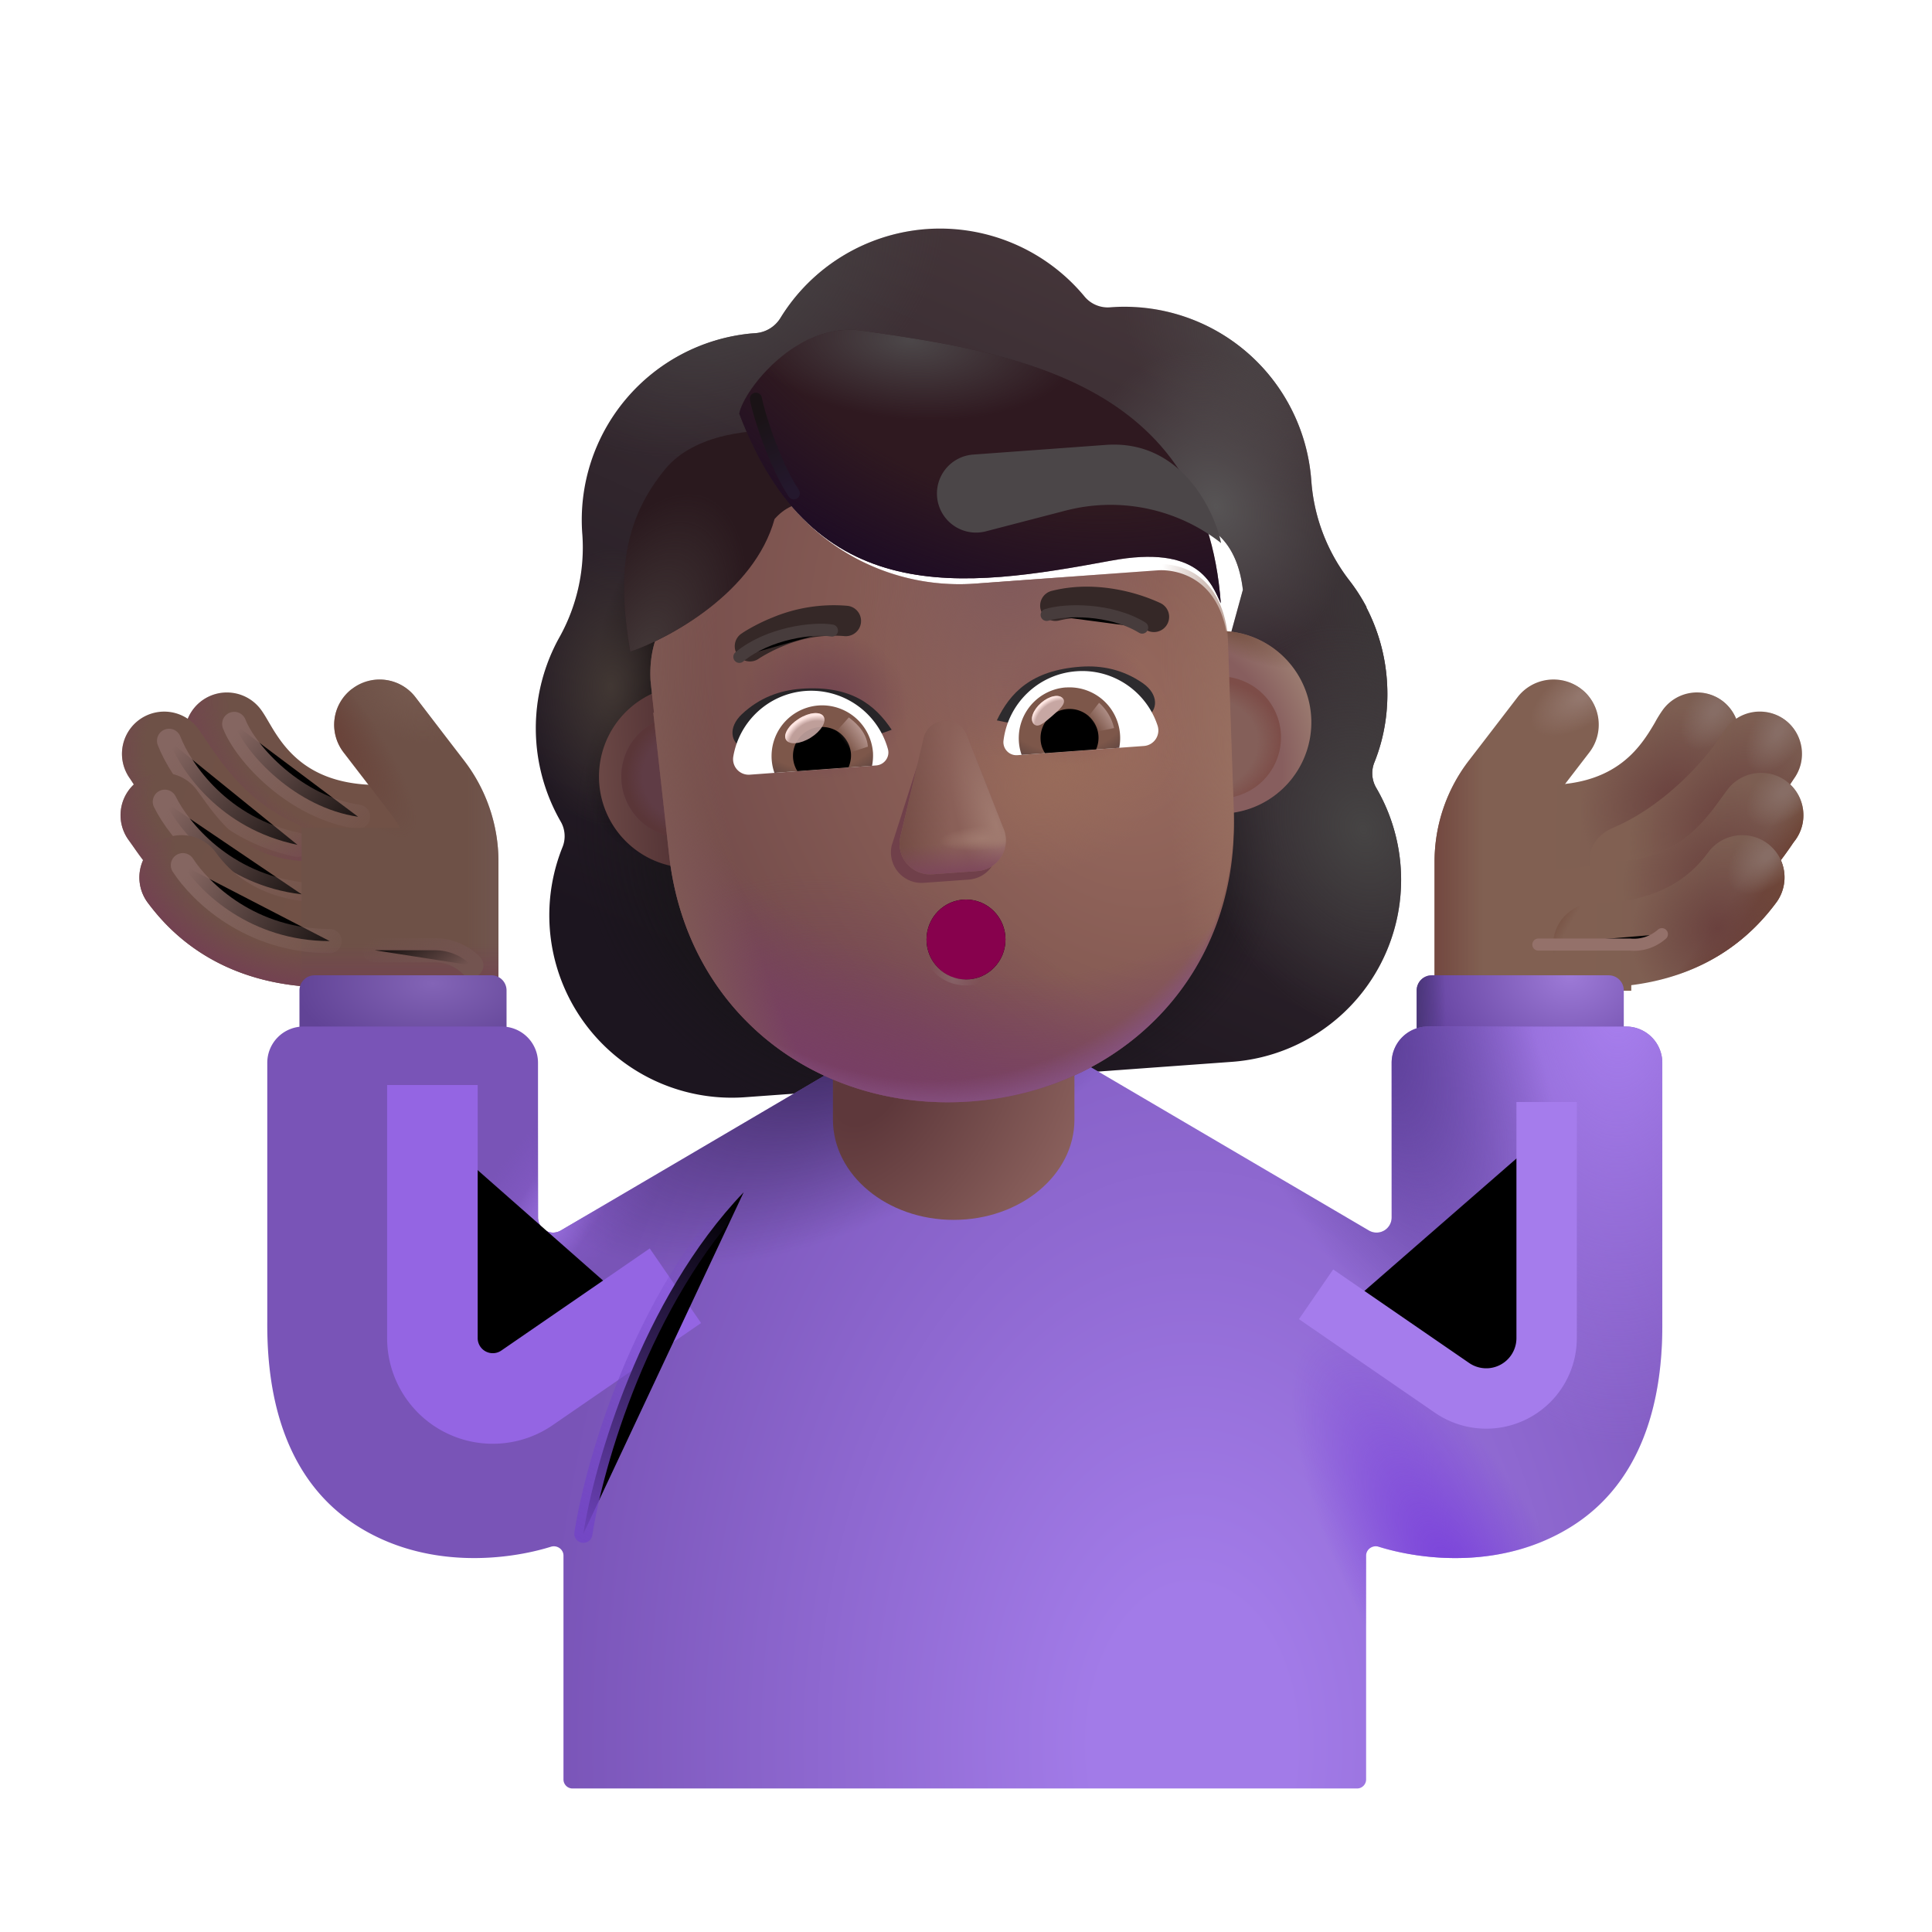 <svg width="100%" height="100%" viewBox="0 0 32 32" xmlns="http://www.w3.org/2000/svg"><path fill="url(#a)" fill-rule="evenodd" d="M3.349 11.602a.7.7 0 0 1 .977.157c.045.062.088.137.115.183l.006.01.001.002c.034.057.066.113.105.174.077.12.17.249.294.37.232.228.607.468 1.266.5a.7.7 0 1 1-.068 1.398c-1.024-.05-1.718-.447-2.178-.899a3.5 3.5 0 0 1-.495-.617 6 6 0 0 1-.134-.223l-.045-.075-.001-.002a.7.7 0 0 1 .157-.978" clip-rule="evenodd"/><path fill="url(#b)" fill-rule="evenodd" d="M3.349 11.602a.7.7 0 0 1 .977.157c.045.062.088.137.115.183l.006.01.001.002c.034.057.066.113.105.174.077.12.17.249.294.37.232.228.607.468 1.266.5a.7.7 0 1 1-.068 1.398c-1.024-.05-1.718-.447-2.178-.899a3.5 3.5 0 0 1-.495-.617 6 6 0 0 1-.134-.223l-.045-.075-.001-.002a.7.7 0 0 1 .157-.978" clip-rule="evenodd"/><g filter="url(#c)"><path stroke="url(#d)" stroke-linecap="round" stroke-width=".4" d="M3.879 11.99c.196.501 1.017 1.387 2.052 1.538"/></g><path fill="url(#e)" fill-rule="evenodd" d="M2.31 11.919a.7.7 0 0 1 .977.157q.05.071.115.168c.262.39.704 1.052 1.515 1.4a.7.7 0 0 1-.55 1.286c-1.246-.533-1.935-1.603-2.156-1.945l-.058-.089a.7.7 0 0 1 .157-.977" clip-rule="evenodd"/><path fill="url(#f)" fill-rule="evenodd" d="M2.31 11.919a.7.7 0 0 1 .977.157q.05.071.115.168c.262.39.704 1.052 1.515 1.4a.7.7 0 0 1-.55 1.286c-1.246-.533-1.935-1.603-2.156-1.945l-.058-.089a.7.7 0 0 1 .157-.977" clip-rule="evenodd"/><g filter="url(#g)"><path stroke="url(#h)" stroke-linecap="round" stroke-width=".4" d="M2.8 12.27c.196.501.845 1.458 2.127 1.723"/></g><path fill="url(#i)" fill-rule="evenodd" d="M2.278 12.94a.7.7 0 0 1 .98.143l.086.118c.301.42.763 1.061 1.778 1.061a.7.7 0 1 1 0 1.4c-1.775 0-2.636-1.24-2.924-1.654l-.062-.087a.7.7 0 0 1 .142-.98" clip-rule="evenodd"/><path fill="url(#j)" fill-rule="evenodd" d="M2.278 12.94a.7.7 0 0 1 .98.143l.086.118c.301.42.763 1.061 1.778 1.061a.7.7 0 1 1 0 1.4c-1.775 0-2.636-1.24-2.924-1.654l-.062-.087a.7.7 0 0 1 .142-.98" clip-rule="evenodd"/><g filter="url(#k)"><path stroke="url(#l)" stroke-linecap="round" stroke-width=".4" d="M2.73 13.279c.239.483.967 1.38 2.267 1.534"/></g><path fill="url(#m)" fill-rule="evenodd" d="M2.59 13.972a.7.7 0 0 1 .98.142c.18.242.653.84 1.873.84a.7.7 0 1 1 0 1.4c-1.828 0-2.668-.965-2.995-1.402a.7.7 0 0 1 .142-.98" clip-rule="evenodd"/><path fill="url(#n)" fill-rule="evenodd" d="M2.59 13.972a.7.7 0 0 1 .98.142c.18.242.653.84 1.873.84a.7.7 0 1 1 0 1.4c-1.828 0-2.668-.965-2.995-1.402a.7.7 0 0 1 .142-.98" clip-rule="evenodd"/><path fill="#6E5147" d="M5.83 11.41a.75.75 0 0 1 1.051.138l.805 1.047c.369.48.57 1.07.57 1.675v2.14H4.996v-2.697h1.627a1.3 1.3 0 0 0-.128-.204l-.804-1.047a.75.75 0 0 1 .137-1.052"/><path fill="url(#o)" d="M5.83 11.41a.75.75 0 0 1 1.051.138l.805 1.047c.369.48.57 1.07.57 1.675v2.14H4.996v-2.697h1.627a1.3 1.3 0 0 0-.128-.204l-.804-1.047a.75.75 0 0 1 .137-1.052"/><path fill="url(#p)" d="M5.83 11.41a.75.75 0 0 1 1.051.138l.805 1.047c.369.48.57 1.07.57 1.675v2.14H4.996v-2.697h1.627a1.3 1.3 0 0 0-.128-.204l-.804-1.047a.75.75 0 0 1 .137-1.052"/><path fill="url(#q)" d="M5.83 11.41a.75.75 0 0 1 1.051.138l.805 1.047c.369.48.57 1.07.57 1.675v2.14H4.996v-2.697h1.627a1.3 1.3 0 0 0-.128-.204l-.804-1.047a.75.75 0 0 1 .137-1.052"/><path fill="url(#r)" d="M5.83 11.41a.75.75 0 0 1 1.051.138l.805 1.047c.369.48.57 1.07.57 1.675v2.14H4.996v-2.697h1.627a1.3 1.3 0 0 0-.128-.204l-.804-1.047a.75.75 0 0 1 .137-1.052"/><g filter="url(#s)"><path fill="#816052" d="M26.037 11.41a.75.75 0 0 0-1.052.138l-.804 1.047a2.75 2.75 0 0 0-.57 1.675v2.14h3.258v-2.697h-1.626a1.3 1.3 0 0 1 .127-.204l.805-1.047a.75.75 0 0 0-.138-1.052"/><path fill="url(#t)" d="M26.037 11.41a.75.75 0 0 0-1.052.138l-.804 1.047a2.75 2.75 0 0 0-.57 1.675v2.14h3.258v-2.697h-1.626a1.3 1.3 0 0 1 .127-.204l.805-1.047a.75.75 0 0 0-.138-1.052"/><path fill="url(#u)" d="M26.037 11.41a.75.75 0 0 0-1.052.138l-.804 1.047a2.75 2.75 0 0 0-.57 1.675v2.14h3.258v-2.697h-1.626a1.3 1.3 0 0 1 .127-.204l.805-1.047a.75.75 0 0 0-.138-1.052"/></g><path fill="url(#v)" fill-rule="evenodd" d="M28.518 11.602a.7.7 0 0 0-.978.157 2 2 0 0 0-.115.183l-.006.01v.002a5 5 0 0 1-.105.174c-.077.12-.171.249-.294.37-.233.228-.608.468-1.267.5a.7.7 0 1 0 .068 1.398c1.025-.05 1.718-.447 2.179-.899.223-.219.382-.44.495-.617a6 6 0 0 0 .178-.298l.002-.002a.7.7 0 0 0-.157-.978" clip-rule="evenodd"/><path fill="url(#w)" fill-rule="evenodd" d="M28.518 11.602a.7.7 0 0 0-.978.157 2 2 0 0 0-.115.183l-.006.01v.002a5 5 0 0 1-.105.174c-.077.12-.171.249-.294.37-.233.228-.608.468-1.267.5a.7.7 0 1 0 .068 1.398c1.025-.05 1.718-.447 2.179-.899.223-.219.382-.44.495-.617a6 6 0 0 0 .178-.298l.002-.002a.7.7 0 0 0-.157-.978" clip-rule="evenodd"/><path fill="url(#x)" fill-rule="evenodd" d="M28.518 11.602a.7.7 0 0 0-.978.157 2 2 0 0 0-.115.183l-.006.01v.002a5 5 0 0 1-.105.174c-.077.12-.171.249-.294.37-.233.228-.608.468-1.267.5a.7.7 0 1 0 .068 1.398c1.025-.05 1.718-.447 2.179-.899.223-.219.382-.44.495-.617a6 6 0 0 0 .178-.298l.002-.002a.7.7 0 0 0-.157-.978" clip-rule="evenodd"/><path fill="url(#y)" fill-rule="evenodd" d="M28.518 11.602a.7.7 0 0 0-.978.157 2 2 0 0 0-.115.183l-.006.01v.002a5 5 0 0 1-.105.174c-.077.12-.171.249-.294.37-.233.228-.608.468-1.267.5a.7.7 0 1 0 .068 1.398c1.025-.05 1.718-.447 2.179-.899.223-.219.382-.44.495-.617a6 6 0 0 0 .178-.298l.002-.002a.7.7 0 0 0-.157-.978" clip-rule="evenodd"/><path fill="url(#z)" fill-rule="evenodd" d="M29.557 11.919a.7.7 0 0 0-.978.157q-.05.071-.115.168c-.261.39-.92 1.113-1.732 1.46-.356.153-.503.45-.32.876.152.355.733.502 1.088.35 1.246-.533 1.935-1.603 2.155-1.945l.059-.089a.7.7 0 0 0-.157-.977" clip-rule="evenodd"/><path fill="url(#A)" fill-rule="evenodd" d="M29.557 11.919a.7.7 0 0 0-.978.157q-.05.071-.115.168c-.261.39-.92 1.113-1.732 1.46-.356.153-.503.45-.32.876.152.355.733.502 1.088.35 1.246-.533 1.935-1.603 2.155-1.945l.059-.089a.7.7 0 0 0-.157-.977" clip-rule="evenodd"/><path fill="url(#B)" fill-rule="evenodd" d="M29.557 11.919a.7.7 0 0 0-.978.157q-.05.071-.115.168c-.261.39-.92 1.113-1.732 1.46-.356.153-.503.45-.32.876.152.355.733.502 1.088.35 1.246-.533 1.935-1.603 2.155-1.945l.059-.089a.7.7 0 0 0-.157-.977" clip-rule="evenodd"/><path fill="url(#C)" fill-rule="evenodd" d="M29.557 11.919a.7.7 0 0 0-.978.157q-.05.071-.115.168c-.261.39-.92 1.113-1.732 1.46-.356.153-.503.45-.32.876.152.355.733.502 1.088.35 1.246-.533 1.935-1.603 2.155-1.945l.059-.089a.7.7 0 0 0-.157-.977" clip-rule="evenodd"/><path fill="url(#D)" fill-rule="evenodd" d="M29.589 12.94a.7.7 0 0 0-.98.143l-.086.118c-.302.42-.763 1.061-1.779 1.061a.7.7 0 1 0 0 1.4c1.776 0 2.637-1.24 2.925-1.654q.036-.054.062-.087a.7.7 0 0 0-.142-.98" clip-rule="evenodd"/><path fill="url(#E)" fill-rule="evenodd" d="M29.589 12.94a.7.7 0 0 0-.98.143l-.086.118c-.302.42-.763 1.061-1.779 1.061a.7.7 0 1 0 0 1.4c1.776 0 2.637-1.24 2.925-1.654q.036-.054.062-.087a.7.7 0 0 0-.142-.98" clip-rule="evenodd"/><path fill="url(#F)" fill-rule="evenodd" d="M29.589 12.94a.7.7 0 0 0-.98.143l-.086.118c-.302.42-.763 1.061-1.779 1.061a.7.7 0 1 0 0 1.4c1.776 0 2.637-1.24 2.925-1.654q.036-.054.062-.087a.7.7 0 0 0-.142-.98" clip-rule="evenodd"/><path fill="url(#G)" fill-rule="evenodd" d="M29.589 12.94a.7.7 0 0 0-.98.143l-.086.118c-.302.42-.763 1.061-1.779 1.061a.7.7 0 1 0 0 1.4c1.776 0 2.637-1.24 2.925-1.654q.036-.054.062-.087a.7.7 0 0 0-.142-.98" clip-rule="evenodd"/><path fill="url(#H)" fill-rule="evenodd" d="M29.276 13.972a.7.7 0 0 0-.98.142c-.18.242-.653.84-1.872.84a.7.7 0 1 0 0 1.4c1.827 0 2.667-.965 2.994-1.402a.7.7 0 0 0-.142-.98" clip-rule="evenodd"/><path fill="url(#I)" fill-rule="evenodd" d="M29.276 13.972a.7.7 0 0 0-.98.142c-.18.242-.653.84-1.872.84a.7.7 0 1 0 0 1.4c1.827 0 2.667-.965 2.994-1.402a.7.7 0 0 0-.142-.98" clip-rule="evenodd"/><path fill="url(#J)" fill-rule="evenodd" d="M29.276 13.972a.7.7 0 0 0-.98.142c-.18.242-.653.84-1.872.84a.7.7 0 1 0 0 1.4c1.827 0 2.667-.965 2.994-1.402a.7.7 0 0 0-.142-.98" clip-rule="evenodd"/><path fill="url(#K)" fill-rule="evenodd" d="M29.276 13.972a.7.7 0 0 0-.98.142c-.18.242-.653.84-1.872.84a.7.7 0 1 0 0 1.4c1.827 0 2.667-.965 2.994-1.402a.7.7 0 0 0-.142-.98" clip-rule="evenodd"/><g filter="url(#L)"><path stroke="url(#M)" stroke-linecap="round" stroke-width=".4" d="M3.029 14.33c.293.451 1.121 1.257 2.431 1.257"/></g><g filter="url(#N)"><path stroke="url(#O)" stroke-linecap="round" stroke-width=".4" d="M6.206 15.739h.998c.226 0 .443.09.603.25v0"/></g><g filter="url(#P)"><path stroke="#94716A" stroke-linecap="round" stroke-width=".2" d="M25.48 15.645h1.515a.7.7 0 0 0 .531-.172"/></g><g fill-rule="evenodd" clip-rule="evenodd" filter="url(#Q)"><path fill="url(#R)" d="M22.515 13.375c.17-.423.24-.886.206-1.36a3.1 3.1 0 0 0-.341-1.207h.005a3 3 0 0 0-.299-.462l-.002-.003a3.05 3.05 0 0 1-.614-1.625l-.001-.01a3.103 3.103 0 0 0-3.32-2.869.5.5 0 0 1-.443-.187 3.11 3.11 0 0 0-2.61-1.108 3.11 3.11 0 0 0-2.42 1.474.53.53 0 0 1-.412.25l-.08.006a3.103 3.103 0 0 0-2.79 3.313l.001.01a3.05 3.05 0 0 1-.372 1.697l-.002.003a3.1 3.1 0 0 0 .015 3.059c.076.128.087.29.03.427a3.022 3.022 0 0 0 3.03 4.14l8.05-.585a3.022 3.022 0 0 0 2.4-4.536.48.48 0 0 1-.031-.427m-11.682-1.67h-.012l1.285 2.129c.307 2.62 1.142-.084 3.647-.266s3.812 2.664 3.736.027l.847-3.076c-.135-1.164-.987-1.185-1.156-1.172l-3.02.22a3.63 3.63 0 0 1-3.106-1.352.248.248 0 0 0-.43.079l-.063.187a2.17 2.17 0 0 1-1.078 1.262l-.047.023c-.213.13-.707.513-.662 1.405l.03.286z"/><path fill="url(#S)" d="M22.515 13.375c.17-.423.24-.886.206-1.36a3.1 3.1 0 0 0-.341-1.207h.005a3 3 0 0 0-.299-.462l-.002-.003a3.05 3.05 0 0 1-.614-1.625l-.001-.01a3.103 3.103 0 0 0-3.32-2.869.5.5 0 0 1-.443-.187 3.11 3.11 0 0 0-2.61-1.108 3.11 3.11 0 0 0-2.42 1.474.53.53 0 0 1-.412.25l-.08.006a3.103 3.103 0 0 0-2.79 3.313l.001.01a3.05 3.05 0 0 1-.372 1.697l-.002.003a3.1 3.1 0 0 0 .015 3.059c.076.128.087.29.03.427a3.022 3.022 0 0 0 3.03 4.14l8.05-.585a3.022 3.022 0 0 0 2.4-4.536.48.48 0 0 1-.031-.427m-11.682-1.67h-.012l1.285 2.129c.307 2.62 1.142-.084 3.647-.266s3.812 2.664 3.736.027l.847-3.076c-.135-1.164-.987-1.185-1.156-1.172l-3.02.22a3.63 3.63 0 0 1-3.106-1.352.248.248 0 0 0-.43.079l-.063.187a2.17 2.17 0 0 1-1.078 1.262l-.047.023c-.213.13-.707.513-.662 1.405l.03.286z"/><path fill="url(#T)" d="M22.515 13.375c.17-.423.24-.886.206-1.36a3.1 3.1 0 0 0-.341-1.207h.005a3 3 0 0 0-.299-.462l-.002-.003a3.05 3.05 0 0 1-.614-1.625l-.001-.01a3.103 3.103 0 0 0-3.32-2.869.5.5 0 0 1-.443-.187 3.11 3.11 0 0 0-2.61-1.108 3.11 3.11 0 0 0-2.42 1.474.53.53 0 0 1-.412.25l-.08.006a3.103 3.103 0 0 0-2.79 3.313l.001.01a3.05 3.05 0 0 1-.372 1.697l-.002.003a3.1 3.1 0 0 0 .015 3.059c.076.128.087.29.03.427a3.022 3.022 0 0 0 3.03 4.14l8.05-.585a3.022 3.022 0 0 0 2.4-4.536.48.48 0 0 1-.031-.427m-11.682-1.67h-.012l1.285 2.129c.307 2.62 1.142-.084 3.647-.266s3.812 2.664 3.736.027l.847-3.076c-.135-1.164-.987-1.185-1.156-1.172l-3.02.22a3.63 3.63 0 0 1-3.106-1.352.248.248 0 0 0-.43.079l-.063.187a2.17 2.17 0 0 1-1.078 1.262l-.047.023c-.213.13-.707.513-.662 1.405l.03.286z"/><path fill="url(#U)" d="M22.515 13.375c.17-.423.24-.886.206-1.36a3.1 3.1 0 0 0-.341-1.207h.005a3 3 0 0 0-.299-.462l-.002-.003a3.05 3.05 0 0 1-.614-1.625l-.001-.01a3.103 3.103 0 0 0-3.32-2.869.5.5 0 0 1-.443-.187 3.11 3.11 0 0 0-2.61-1.108 3.11 3.11 0 0 0-2.42 1.474.53.53 0 0 1-.412.25l-.08.006a3.103 3.103 0 0 0-2.79 3.313l.001.01a3.05 3.05 0 0 1-.372 1.697l-.002.003a3.1 3.1 0 0 0 .015 3.059c.076.128.087.29.03.427a3.022 3.022 0 0 0 3.03 4.14l8.05-.585a3.022 3.022 0 0 0 2.4-4.536.48.48 0 0 1-.031-.427m-11.682-1.67h-.012l1.285 2.129c.307 2.62 1.142-.084 3.647-.266s3.812 2.664 3.736.027l.847-3.076c-.135-1.164-.987-1.185-1.156-1.172l-3.02.22a3.63 3.63 0 0 1-3.106-1.352.248.248 0 0 0-.43.079l-.063.187a2.17 2.17 0 0 1-1.078 1.262l-.047.023c-.213.13-.707.513-.662 1.405l.03.286z"/><path fill="url(#V)" d="M22.515 13.375c.17-.423.24-.886.206-1.36a3.1 3.1 0 0 0-.341-1.207h.005a3 3 0 0 0-.299-.462l-.002-.003a3.05 3.05 0 0 1-.614-1.625l-.001-.01a3.103 3.103 0 0 0-3.32-2.869.5.5 0 0 1-.443-.187 3.11 3.11 0 0 0-2.61-1.108 3.11 3.11 0 0 0-2.42 1.474.53.53 0 0 1-.412.25l-.08.006a3.103 3.103 0 0 0-2.79 3.313l.001.01a3.05 3.05 0 0 1-.372 1.697l-.002.003a3.1 3.1 0 0 0 .015 3.059c.076.128.087.29.03.427a3.022 3.022 0 0 0 3.03 4.14l8.05-.585a3.022 3.022 0 0 0 2.4-4.536.48.48 0 0 1-.031-.427m-11.682-1.67h-.012l1.285 2.129c.307 2.62 1.142-.084 3.647-.266s3.812 2.664 3.736.027l.847-3.076c-.135-1.164-.987-1.185-1.156-1.172l-3.02.22a3.63 3.63 0 0 1-3.106-1.352.248.248 0 0 0-.43.079l-.063.187a2.17 2.17 0 0 1-1.078 1.262l-.047.023c-.213.13-.707.513-.662 1.405l.03.286z"/><path fill="url(#W)" d="M22.515 13.375c.17-.423.24-.886.206-1.36a3.1 3.1 0 0 0-.341-1.207h.005a3 3 0 0 0-.299-.462l-.002-.003a3.05 3.05 0 0 1-.614-1.625l-.001-.01a3.103 3.103 0 0 0-3.32-2.869.5.5 0 0 1-.443-.187 3.11 3.11 0 0 0-2.61-1.108 3.11 3.11 0 0 0-2.42 1.474.53.53 0 0 1-.412.25l-.08.006a3.103 3.103 0 0 0-2.79 3.313l.001.01a3.05 3.05 0 0 1-.372 1.697l-.002.003a3.1 3.1 0 0 0 .015 3.059c.076.128.087.29.03.427a3.022 3.022 0 0 0 3.03 4.14l8.05-.585a3.022 3.022 0 0 0 2.4-4.536.48.48 0 0 1-.031-.427m-11.682-1.67h-.012l1.285 2.129c.307 2.62 1.142-.084 3.647-.266s3.812 2.664 3.736.027l.847-3.076c-.135-1.164-.987-1.185-1.156-1.172l-3.02.22a3.63 3.63 0 0 1-3.106-1.352.248.248 0 0 0-.43.079l-.063.187a2.17 2.17 0 0 1-1.078 1.262l-.047.023c-.213.13-.707.513-.662 1.405l.03.286z"/><path fill="url(#X)" d="M22.515 13.375c.17-.423.24-.886.206-1.36a3.1 3.1 0 0 0-.341-1.207h.005a3 3 0 0 0-.299-.462l-.002-.003a3.05 3.05 0 0 1-.614-1.625l-.001-.01a3.103 3.103 0 0 0-3.32-2.869.5.5 0 0 1-.443-.187 3.11 3.11 0 0 0-2.61-1.108 3.11 3.11 0 0 0-2.42 1.474.53.53 0 0 1-.412.25l-.08.006a3.103 3.103 0 0 0-2.79 3.313l.001.01a3.05 3.05 0 0 1-.372 1.697l-.002.003a3.1 3.1 0 0 0 .015 3.059c.076.128.087.29.03.427a3.022 3.022 0 0 0 3.03 4.14l8.05-.585a3.022 3.022 0 0 0 2.4-4.536.48.48 0 0 1-.031-.427m-11.682-1.67h-.012l1.285 2.129c.307 2.62 1.142-.084 3.647-.266s3.812 2.664 3.736.027l.847-3.076c-.135-1.164-.987-1.185-1.156-1.172l-3.02.22a3.63 3.63 0 0 1-3.106-1.352.248.248 0 0 0-.43.079l-.063.187a2.17 2.17 0 0 1-1.078 1.262l-.047.023c-.213.13-.707.513-.662 1.405l.03.286z"/><path fill="url(#Y)" d="M22.515 13.375c.17-.423.24-.886.206-1.36a3.1 3.1 0 0 0-.341-1.207h.005a3 3 0 0 0-.299-.462l-.002-.003a3.05 3.05 0 0 1-.614-1.625l-.001-.01a3.103 3.103 0 0 0-3.32-2.869.5.5 0 0 1-.443-.187 3.11 3.11 0 0 0-2.61-1.108 3.11 3.11 0 0 0-2.42 1.474.53.53 0 0 1-.412.25l-.08.006a3.103 3.103 0 0 0-2.79 3.313l.001.01a3.05 3.05 0 0 1-.372 1.697l-.002.003a3.1 3.1 0 0 0 .015 3.059c.076.128.087.29.03.427a3.022 3.022 0 0 0 3.03 4.14l8.05-.585a3.022 3.022 0 0 0 2.4-4.536.48.48 0 0 1-.031-.427m-11.682-1.67h-.012l1.285 2.129c.307 2.62 1.142-.084 3.647-.266s3.812 2.664 3.736.027l.847-3.076c-.135-1.164-.987-1.185-1.156-1.172l-3.02.22a3.63 3.63 0 0 1-3.106-1.352.248.248 0 0 0-.43.079l-.063.187a2.17 2.17 0 0 1-1.078 1.262l-.047.023c-.213.13-.707.513-.662 1.405l.03.286z"/><path fill="url(#Z)" d="M22.515 13.375c.17-.423.24-.886.206-1.36a3.1 3.1 0 0 0-.341-1.207h.005a3 3 0 0 0-.299-.462l-.002-.003a3.05 3.05 0 0 1-.614-1.625l-.001-.01a3.103 3.103 0 0 0-3.32-2.869.5.5 0 0 1-.443-.187 3.11 3.11 0 0 0-2.61-1.108 3.11 3.11 0 0 0-2.42 1.474.53.53 0 0 1-.412.25l-.08.006a3.103 3.103 0 0 0-2.79 3.313l.001.01a3.05 3.05 0 0 1-.372 1.697l-.002.003a3.1 3.1 0 0 0 .015 3.059c.076.128.087.29.03.427a3.022 3.022 0 0 0 3.03 4.14l8.05-.585a3.022 3.022 0 0 0 2.4-4.536.48.48 0 0 1-.031-.427m-11.682-1.67h-.012l1.285 2.129c.307 2.62 1.142-.084 3.647-.266s3.812 2.664 3.736.027l.847-3.076c-.135-1.164-.987-1.185-1.156-1.172l-3.02.22a3.63 3.63 0 0 1-3.106-1.352.248.248 0 0 0-.43.079l-.063.187a2.17 2.17 0 0 1-1.078 1.262l-.047.023c-.213.13-.707.513-.662 1.405l.03.286z"/><path fill="url(#aa)" d="M22.515 13.375c.17-.423.24-.886.206-1.36a3.1 3.1 0 0 0-.341-1.207h.005a3 3 0 0 0-.299-.462l-.002-.003a3.05 3.05 0 0 1-.614-1.625l-.001-.01a3.103 3.103 0 0 0-3.32-2.869.5.5 0 0 1-.443-.187 3.11 3.11 0 0 0-2.61-1.108 3.11 3.11 0 0 0-2.42 1.474.53.53 0 0 1-.412.25l-.08.006a3.103 3.103 0 0 0-2.79 3.313l.001.01a3.05 3.05 0 0 1-.372 1.697l-.002.003a3.1 3.1 0 0 0 .015 3.059c.076.128.087.29.03.427a3.022 3.022 0 0 0 3.03 4.14l8.05-.585a3.022 3.022 0 0 0 2.4-4.536.48.48 0 0 1-.031-.427m-11.682-1.67h-.012l1.285 2.129c.307 2.62 1.142-.084 3.647-.266s3.812 2.664 3.736.027l.847-3.076c-.135-1.164-.987-1.185-1.156-1.172l-3.02.22a3.63 3.63 0 0 1-3.106-1.352.248.248 0 0 0-.43.079l-.063.187a2.17 2.17 0 0 1-1.078 1.262l-.047.023c-.213.13-.707.513-.662 1.405l.03.286z"/><path fill="url(#ab)" d="M22.515 13.375c.17-.423.24-.886.206-1.36a3.1 3.1 0 0 0-.341-1.207h.005a3 3 0 0 0-.299-.462l-.002-.003a3.05 3.05 0 0 1-.614-1.625l-.001-.01a3.103 3.103 0 0 0-3.32-2.869.5.5 0 0 1-.443-.187 3.11 3.11 0 0 0-2.61-1.108 3.11 3.11 0 0 0-2.42 1.474.53.53 0 0 1-.412.25l-.08.006a3.103 3.103 0 0 0-2.79 3.313l.001.01a3.05 3.05 0 0 1-.372 1.697l-.002.003a3.1 3.1 0 0 0 .015 3.059c.076.128.087.29.03.427a3.022 3.022 0 0 0 3.03 4.14l8.05-.585a3.022 3.022 0 0 0 2.4-4.536.48.48 0 0 1-.031-.427m-11.682-1.67h-.012l1.285 2.129c.307 2.62 1.142-.084 3.647-.266s3.812 2.664 3.736.027l.847-3.076c-.135-1.164-.987-1.185-1.156-1.172l-3.02.22a3.63 3.63 0 0 1-3.106-1.352.248.248 0 0 0-.43.079l-.063.187a2.17 2.17 0 0 1-1.078 1.262l-.047.023c-.213.13-.707.513-.662 1.405l.03.286z"/></g><path fill="url(#ac)" d="M26.895 16.404a.25.25 0 0 0-.25-.25h-2.93a.25.25 0 0 0-.25.25v1.317h3.43z"/><path fill="url(#ad)" d="M26.895 16.404a.25.25 0 0 0-.25-.25h-2.93a.25.25 0 0 0-.25.25v1.317h3.43z"/><path fill="url(#ae)" d="M4.96 16.404a.25.25 0 0 1 .25-.25h2.93a.25.25 0 0 1 .25.25v1.13H4.96z"/><g filter="url(#af)"><path fill="url(#ag)" d="M9.287 20.632a.25.25 0 0 1-.376-.216v-2.563a.6.6 0 0 0-.6-.6H5.027a.6.6 0 0 0-.6.6v4.286c-.005.849.112 2.507 1.484 3.382 1.149.733 2.5.57 3.214.348.1-.032.208.041.208.147v3.707c0 .083.067.15.15.15h12.994a.15.15 0 0 0 .15-.15v-3.707c0-.106.108-.18.209-.147.712.222 2.064.385 3.213-.348 1.372-.875 1.49-2.533 1.484-3.382v-4.286a.6.6 0 0 0-.6-.6H23.65a.6.6 0 0 0-.6.6v2.563a.25.25 0 0 1-.375.216L15.98 16.7z"/><path fill="url(#ah)" d="M9.287 20.632a.25.25 0 0 1-.376-.216v-2.563a.6.6 0 0 0-.6-.6H5.027a.6.6 0 0 0-.6.6v4.286c-.005.849.112 2.507 1.484 3.382 1.149.733 2.5.57 3.214.348.1-.032.208.041.208.147v3.707c0 .083.067.15.15.15h12.994a.15.15 0 0 0 .15-.15v-3.707c0-.106.108-.18.209-.147.712.222 2.064.385 3.213-.348 1.372-.875 1.49-2.533 1.484-3.382v-4.286a.6.6 0 0 0-.6-.6H23.65a.6.6 0 0 0-.6.6v2.563a.25.25 0 0 1-.375.216L15.98 16.7z"/><path fill="url(#ai)" d="M9.287 20.632a.25.25 0 0 1-.376-.216v-2.563a.6.6 0 0 0-.6-.6H5.027a.6.6 0 0 0-.6.6v4.286c-.005.849.112 2.507 1.484 3.382 1.149.733 2.5.57 3.214.348.1-.032.208.041.208.147v3.707c0 .083.067.15.15.15h12.994a.15.15 0 0 0 .15-.15v-3.707c0-.106.108-.18.209-.147.712.222 2.064.385 3.213-.348 1.372-.875 1.49-2.533 1.484-3.382v-4.286a.6.6 0 0 0-.6-.6H23.65a.6.6 0 0 0-.6.6v2.563a.25.25 0 0 1-.375.216L15.98 16.7z"/><path fill="url(#aj)" d="M9.287 20.632a.25.25 0 0 1-.376-.216v-2.563a.6.6 0 0 0-.6-.6H5.027a.6.6 0 0 0-.6.6v4.286c-.005.849.112 2.507 1.484 3.382 1.149.733 2.5.57 3.214.348.1-.032.208.041.208.147v3.707c0 .083.067.15.15.15h12.994a.15.15 0 0 0 .15-.15v-3.707c0-.106.108-.18.209-.147.712.222 2.064.385 3.213-.348 1.372-.875 1.49-2.533 1.484-3.382v-4.286a.6.6 0 0 0-.6-.6H23.65a.6.6 0 0 0-.6.6v2.563a.25.25 0 0 1-.375.216L15.98 16.7z"/><path fill="url(#ak)" d="M9.287 20.632a.25.25 0 0 1-.376-.216v-2.563a.6.6 0 0 0-.6-.6H5.027a.6.6 0 0 0-.6.6v4.286c-.005.849.112 2.507 1.484 3.382 1.149.733 2.5.57 3.214.348.1-.032.208.041.208.147v3.707c0 .083.067.15.15.15h12.994a.15.15 0 0 0 .15-.15v-3.707c0-.106.108-.18.209-.147.712.222 2.064.385 3.213-.348 1.372-.875 1.49-2.533 1.484-3.382v-4.286a.6.6 0 0 0-.6-.6H23.65a.6.6 0 0 0-.6.6v2.563a.25.25 0 0 1-.375.216L15.98 16.7z"/><path fill="url(#al)" d="M9.287 20.632a.25.25 0 0 1-.376-.216v-2.563a.6.6 0 0 0-.6-.6H5.027a.6.6 0 0 0-.6.6v4.286c-.005.849.112 2.507 1.484 3.382 1.149.733 2.5.57 3.214.348.1-.032.208.041.208.147v3.707c0 .083.067.15.15.15h12.994a.15.15 0 0 0 .15-.15v-3.707c0-.106.108-.18.209-.147.712.222 2.064.385 3.213-.348 1.372-.875 1.49-2.533 1.484-3.382v-4.286a.6.6 0 0 0-.6-.6H23.65a.6.6 0 0 0-.6.6v2.563a.25.25 0 0 1-.375.216L15.98 16.7z"/><path fill="url(#am)" d="M9.287 20.632a.25.25 0 0 1-.376-.216v-2.563a.6.6 0 0 0-.6-.6H5.027a.6.6 0 0 0-.6.6v4.286c-.005.849.112 2.507 1.484 3.382 1.149.733 2.5.57 3.214.348.1-.032.208.041.208.147v3.707c0 .083.067.15.15.15h12.994a.15.15 0 0 0 .15-.15v-3.707c0-.106.108-.18.209-.147.712.222 2.064.385 3.213-.348 1.372-.875 1.49-2.533 1.484-3.382v-4.286a.6.6 0 0 0-.6-.6H23.65a.6.6 0 0 0-.6.6v2.563a.25.25 0 0 1-.375.216L15.98 16.7z"/></g><path fill="url(#an)" d="M15.796 20.205c-1.104 0-2-.744-2-1.661v-1.963c0-.917.896-1.661 2-1.661s2 .744 2 1.661v1.963c0 .917-.895 1.661-2 1.661"/><g filter="url(#ao)"><path stroke="#9465E3" stroke-linecap="square" stroke-width="1.5" d="M7.162 18.721v3.442a1 1 0 0 0 1.567.824l1.84-1.266"/></g><g filter="url(#ap)"><path stroke="#A57CEC" stroke-linecap="square" d="M25.617 18.753v3.41a1 1 0 0 1-1.567.824l-1.84-1.266"/></g><g filter="url(#aq)"><path stroke="url(#ar)" stroke-linecap="round" stroke-width=".3" d="M9.662 25.404c.177-1.146.956-3.882 2.656-5.657"/></g><g filter="url(#as)"><path fill="url(#at)" d="M11.394 14.372a1.513 1.513 0 1 0-.22-3.018 1.513 1.513 0 0 0 .22 3.018"/></g><g filter="url(#au)"><path fill="url(#av)" d="M20.317 13.723a1.513 1.513 0 1 0-.22-3.018 1.513 1.513 0 0 0 .22 3.018"/><path fill="url(#aw)" d="M20.317 13.723a1.513 1.513 0 1 0-.22-3.018 1.513 1.513 0 0 0 .22 3.018"/></g><g filter="url(#ax)"><path fill="#845F59" d="M20.28 13.221a1.01 1.01 0 1 0-.147-2.015 1.01 1.01 0 0 0 .147 2.015"/><path fill="url(#ay)" d="M20.28 13.221a1.01 1.01 0 1 0-.147-2.015 1.01 1.01 0 0 0 .147 2.015"/></g><g filter="url(#az)"><path fill="#5F3C45" d="M11.375 13.869a1.01 1.01 0 1 0-.147-2.015 1.01 1.01 0 0 0 .147 2.015"/><path fill="url(#aA)" d="M11.375 13.869a1.01 1.01 0 1 0-.147-2.015 1.01 1.01 0 0 0 .147 2.015"/></g><g filter="url(#aB)"><path fill="url(#aC)" d="m10.821 11.706.012-.001-.028-.248-.03-.287c-.046-.89.448-1.273.661-1.404l.047-.023q.024-.013.046-.022a2.17 2.17 0 0 0 1.032-1.24l.064-.187a.248.248 0 0 1 .43-.08 3.63 3.63 0 0 0 3.105 1.352l3.02-.22c.169-.012 1.021.009 1.156 1.173l.099 2.89c.075 2.637-1.85 4.552-4.355 4.734s-4.687-1.433-4.994-4.054z"/><path fill="url(#aD)" d="m10.821 11.706.012-.001-.028-.248-.03-.287c-.046-.89.448-1.273.661-1.404l.047-.023q.024-.013.046-.022a2.17 2.17 0 0 0 1.032-1.24l.064-.187a.248.248 0 0 1 .43-.08 3.63 3.63 0 0 0 3.105 1.352l3.02-.22c.169-.012 1.021.009 1.156 1.173l.099 2.89c.075 2.637-1.85 4.552-4.355 4.734s-4.687-1.433-4.994-4.054z"/><path fill="url(#aE)" d="m10.821 11.706.012-.001-.028-.248-.03-.287c-.046-.89.448-1.273.661-1.404l.047-.023q.024-.013.046-.022a2.17 2.17 0 0 0 1.032-1.24l.064-.187a.248.248 0 0 1 .43-.08 3.63 3.63 0 0 0 3.105 1.352l3.02-.22c.169-.012 1.021.009 1.156 1.173l.099 2.89c.075 2.637-1.85 4.552-4.355 4.734s-4.687-1.433-4.994-4.054z"/><path fill="url(#aF)" d="m10.821 11.706.012-.001-.028-.248-.03-.287c-.046-.89.448-1.273.661-1.404l.047-.023q.024-.013.046-.022a2.17 2.17 0 0 0 1.032-1.24l.064-.187a.248.248 0 0 1 .43-.08 3.63 3.63 0 0 0 3.105 1.352l3.02-.22c.169-.012 1.021.009 1.156 1.173l.099 2.89c.075 2.637-1.85 4.552-4.355 4.734s-4.687-1.433-4.994-4.054z"/><path fill="url(#aG)" d="m10.821 11.706.012-.001-.028-.248-.03-.287c-.046-.89.448-1.273.661-1.404l.047-.023q.024-.013.046-.022a2.17 2.17 0 0 0 1.032-1.24l.064-.187a.248.248 0 0 1 .43-.08 3.63 3.63 0 0 0 3.105 1.352l3.02-.22c.169-.012 1.021.009 1.156 1.173l.099 2.89c.075 2.637-1.85 4.552-4.355 4.734s-4.687-1.433-4.994-4.054z"/><path fill="url(#aH)" d="m10.821 11.706.012-.001-.028-.248-.03-.287c-.046-.89.448-1.273.661-1.404l.047-.023q.024-.013.046-.022a2.17 2.17 0 0 0 1.032-1.24l.064-.187a.248.248 0 0 1 .43-.08 3.63 3.63 0 0 0 3.105 1.352l3.02-.22c.169-.012 1.021.009 1.156 1.173l.099 2.89c.075 2.637-1.85 4.552-4.355 4.734s-4.687-1.433-4.994-4.054z"/><path fill="url(#aI)" d="m10.821 11.706.012-.001-.028-.248-.03-.287c-.046-.89.448-1.273.661-1.404l.047-.023q.024-.013.046-.022a2.17 2.17 0 0 0 1.032-1.24l.064-.187a.248.248 0 0 1 .43-.08 3.63 3.63 0 0 0 3.105 1.352l3.02-.22c.169-.012 1.021.009 1.156 1.173l.099 2.89c.075 2.637-1.85 4.552-4.355 4.734s-4.687-1.433-4.994-4.054z"/><path fill="url(#aJ)" d="m10.821 11.706.012-.001-.028-.248-.03-.287c-.046-.89.448-1.273.661-1.404l.047-.023q.024-.013.046-.022a2.17 2.17 0 0 0 1.032-1.24l.064-.187a.248.248 0 0 1 .43-.08 3.63 3.63 0 0 0 3.105 1.352l3.02-.22c.169-.012 1.021.009 1.156 1.173l.099 2.89c.075 2.637-1.85 4.552-4.355 4.734s-4.687-1.433-4.994-4.054z"/><path fill="url(#aK)" d="m10.821 11.706.012-.001-.028-.248-.03-.287c-.046-.89.448-1.273.661-1.404l.047-.023q.024-.013.046-.022a2.17 2.17 0 0 0 1.032-1.24l.064-.187a.248.248 0 0 1 .43-.08 3.63 3.63 0 0 0 3.105 1.352l3.02-.22c.169-.012 1.021.009 1.156 1.173l.099 2.89c.075 2.637-1.85 4.552-4.355 4.734s-4.687-1.433-4.994-4.054z"/></g><path fill="url(#aL)" d="m10.821 11.706.012-.001-.028-.248-.03-.287c-.046-.89.448-1.273.661-1.404l.047-.023q.024-.013.046-.022a2.17 2.17 0 0 0 1.032-1.24l.064-.187a.248.248 0 0 1 .43-.08 3.63 3.63 0 0 0 3.105 1.352l3.02-.22c.169-.012 1.021.009 1.156 1.173l.099 2.89c.075 2.637-1.85 4.552-4.355 4.734s-4.687-1.433-4.994-4.054z"/><g filter="url(#aM)"><path fill="#70404A" d="m15.296 12.36-.526 1.642a.507.507 0 0 0 .536.62l.738-.053a.51.51 0 0 0 .44-.692l-.614-1.558c-.132-.345-.488-.32-.574.042"/></g><path fill="url(#aN)" d="m15.296 12.23-.383 1.631a.507.507 0 0 0 .536.62l.738-.053a.51.51 0 0 0 .44-.692l-.614-1.558c-.133-.345-.631-.309-.717.052"/><path fill="url(#aO)" d="m15.296 12.23-.383 1.631a.507.507 0 0 0 .536.62l.738-.053a.51.51 0 0 0 .44-.692l-.614-1.558c-.133-.345-.631-.309-.717.052"/><g filter="url(#aP)"><path fill="#2D2B2E" d="M16.711 11.931c.218-.455.57-.829 1.385-.888.357-.026.708.048 1.032.272.267.186.252.449.064.56l-.5.337c-.626-.154-1.304-.131-1.98-.28"/></g><g filter="url(#aQ)"><path fill="#272528" d="M14.569 12.087c-.28-.42-.684-.738-1.499-.679-.357.026-.693.15-.981.42-.237.222-.185.48.018.563l.543.26c.597-.242 1.271-.318 1.919-.564"/></g><g filter="url(#aR)"><path fill="#352827" d="m12.37 11.107-.003.003a.252.252 0 0 1-.29-.413h.001l.003-.002.008-.006.03-.02q.037-.024.104-.062c.09-.051.217-.117.374-.18a2.64 2.64 0 0 1 1.238-.193.252.252 0 0 1-.051.502 2.13 2.13 0 0 0-1 .16 2.6 2.6 0 0 0-.413.211"/></g><g filter="url(#aS)"><path fill="#352827" fill-rule="evenodd" d="m19.026 10.192-.113.225za.252.252 0 0 1-.227.45l-.004-.002-.022-.01-.088-.037a3 3 0 0 0-.33-.103 2.13 2.13 0 0 0-1.012-.013.252.252 0 1 1-.124-.49c.475-.12.927-.066 1.253.012a3 3 0 0 1 .54.186l.01.004.003.002z" clip-rule="evenodd"/></g><path fill="#fff" d="M17.83 11.118c.612-.045 1.16.34 1.343.9a.258.258 0 0 1-.228.338l-2.093.152a.216.216 0 0 1-.231-.24c.074-.609.57-1.104 1.209-1.15"/><path fill="url(#aT)" d="M17.654 11.387a.84.84 0 0 1 .884.999l-1.617.117a.842.842 0 0 1 .733-1.117"/><g filter="url(#aU)"><path fill="#8A6058" d="m15.296 12.23-.383 1.631a.507.507 0 0 0 .536.62l.738-.053a.51.51 0 0 0 .44-.692l-.614-1.558c-.133-.345-.631-.309-.717.052"/><path fill="url(#aV)" d="m15.296 12.23-.383 1.631a.507.507 0 0 0 .536.62l.738-.053a.51.51 0 0 0 .44-.692l-.614-1.558c-.133-.345-.631-.309-.717.052"/><path fill="url(#aW)" d="m15.296 12.23-.383 1.631a.507.507 0 0 0 .536.62l.738-.053a.51.51 0 0 0 .44-.692l-.614-1.558c-.133-.345-.631-.309-.717.052"/><path fill="url(#aX)" d="m15.296 12.23-.383 1.631a.507.507 0 0 0 .536.62l.738-.053a.51.51 0 0 0 .44-.692l-.614-1.558c-.133-.345-.631-.309-.717.052"/><path fill="url(#aY)" d="m15.296 12.23-.383 1.631a.507.507 0 0 0 .536.62l.738-.053a.51.51 0 0 0 .44-.692l-.614-1.558c-.133-.345-.631-.309-.717.052"/></g><path fill="#000" d="M17.236 12.258a.48.48 0 0 1 .443-.514.478.478 0 0 1 .476.668l-.846.062a.43.43 0 0 1-.073-.216"/><g filter="url(#aZ)"><path fill="#C7A7A3" d="M17.605 11.568c.065.076-.052.182-.186.298s-.233.198-.299.123-.01-.23.124-.347.296-.15.361-.074"/><path fill="url(#ba)" d="M17.605 11.568c.065.076-.052.182-.186.298s-.233.198-.299.123-.01-.23.124-.347.296-.15.361-.074"/></g><g filter="url(#bb)"><path fill="url(#bc)" d="M18.452 12.059a.8.8 0 0 0-.248-.418l-.224.285.125.206z"/></g><path fill="#fff" d="M13.344 11.444c-.612.044-1.099.504-1.198 1.085a.258.258 0 0 0 .274.302l2.093-.153c.133-.01.23-.139.194-.27a1.32 1.32 0 0 0-1.363-.964"/><path fill="url(#bd)" d="M13.557 11.685a.84.84 0 0 0-.73 1.116l1.617-.117a.9.9 0 0 0 .015-.223.845.845 0 0 0-.902-.776"/><path fill="#000" d="M14.095 12.486a.48.48 0 0 0-.513-.444.478.478 0 0 0-.375.73l.847-.062a.5.5 0 0 0 .041-.224"/><g filter="url(#be)"><path fill="url(#bf)" d="M14.375 12.367c-.02-.27-.253-.434-.316-.484l-.251.28.19.327z"/></g><g filter="url(#bg)" transform="rotate(-32.076 13.33 12.06)"><ellipse cx="13.33" cy="12.061" fill="#C7A7A3" fill-opacity=".9" rx=".366" ry=".185"/><ellipse cx="13.33" cy="12.061" fill="url(#bh)" rx=".366" ry=".185"/></g><g filter="url(#bi)"><path stroke="#473C3C" stroke-linecap="round" stroke-width=".2" d="M17.336 10.185c.298-.095 1.052-.113 1.582.21"/></g><g filter="url(#bj)"><path stroke="#473C3C" stroke-linecap="round" stroke-width=".2" d="M13.78 10.444c-.308-.052-1.057.04-1.534.436"/></g><g filter="url(#bk)"><path fill="#2A191E" d="M10.516 7.272c.49-.6 1.493-.674 1.963-.624l.46 1.183c-.24-.02-.445.08-.61.266-.335 1.213-1.733 1.97-2.39 2.197-.241-1.39-.06-2.24.577-3.022"/><path fill="url(#bl)" d="M10.516 7.272c.49-.6 1.493-.674 1.963-.624l.46 1.183c-.24-.02-.445.08-.61.266-.335 1.213-1.733 1.97-2.39 2.197-.241-1.39-.06-2.24.577-3.022"/></g><g filter="url(#bm)"><path fill="#2F1920" d="M14.581 5.277c-1.08-.157-1.956.972-2.037 1.373 1.228 3.253 3.71 2.89 6.155 2.437 1.463-.272 1.672.389 1.821.705-.268-3.689-3.455-4.153-5.911-4.511z"/><path fill="url(#bn)" d="M14.581 5.277c-1.08-.157-1.956.972-2.037 1.373 1.228 3.253 3.71 2.89 6.155 2.437 1.463-.272 1.672.389 1.821.705-.268-3.689-3.455-4.153-5.911-4.511z"/><path fill="url(#bo)" d="M14.581 5.277c-1.08-.157-1.956.972-2.037 1.373 1.228 3.253 3.71 2.89 6.155 2.437 1.463-.272 1.672.389 1.821.705-.268-3.689-3.455-4.153-5.911-4.511z"/></g><g filter="url(#bp)"><path stroke="url(#bq)" stroke-linecap="round" stroke-width=".2" d="M12.52 6.604c.039.227.3 1.069.628 1.567"/></g><g filter="url(#br)"><path fill="#4B4648" d="m17.65 8.457-1.319.343a.647.647 0 1 1-.21-1.271l2.196-.16c1.298-.094 1.823 1.183 1.908 1.626a2.96 2.96 0 0 0-2.574-.538"/></g><g filter="url(#bs)"><ellipse cx="16" cy="15.561" stroke="url(#bt)" stroke-width=".2" rx=".654" ry=".662"/></g><ellipse cx="16" cy="15.561" fill="#87014D" rx=".654" ry=".662"/><defs><radialGradient id="b" cx="0" cy="0" r="1" gradientTransform="matrix(-1.344 1.859 -2.523 -1.823 5.651 12.178)" gradientUnits="userSpaceOnUse"><stop offset=".651" stop-color="#734251" stop-opacity="0"/><stop offset="1" stop-color="#734251"/></radialGradient><radialGradient id="f" cx="0" cy="0" r="1" gradientTransform="matrix(-.636 2.004 -2.322 -.737 3.968 12.542)" gradientUnits="userSpaceOnUse"><stop offset=".651" stop-color="#734251" stop-opacity="0"/><stop offset="1" stop-color="#734251"/></radialGradient><radialGradient id="j" cx="0" cy="0" r="1" gradientTransform="rotate(112.256 -2.403 8.162)scale(1.935 2.724)" gradientUnits="userSpaceOnUse"><stop offset=".651" stop-color="#734251" stop-opacity="0"/><stop offset="1" stop-color="#734251"/></radialGradient><radialGradient id="n" cx="0" cy="0" r="1" gradientTransform="matrix(-.734 1.578 -2.425 -1.128 4.557 14.428)" gradientUnits="userSpaceOnUse"><stop offset=".651" stop-color="#734251" stop-opacity="0"/><stop offset="1" stop-color="#734251"/></radialGradient><radialGradient id="p" cx="0" cy="0" r="1" gradientTransform="matrix(-.521 .869 -1.022 -.613 6.873 11.255)" gradientUnits="userSpaceOnUse"><stop stop-color="#775B50"/><stop offset="1" stop-color="#775B50" stop-opacity="0"/></radialGradient><radialGradient id="r" cx="0" cy="0" r="1" gradientTransform="matrix(1.719 2.186 -.555 .436 5.089 11.647)" gradientUnits="userSpaceOnUse"><stop stop-color="#673E35"/><stop offset="1" stop-color="#673E35" stop-opacity="0"/></radialGradient><radialGradient id="u" cx="0" cy="0" r="1" gradientTransform="matrix(.852 -.555 .267 .41 26.089 11.505)" gradientUnits="userSpaceOnUse"><stop offset=".116" stop-color="#93776D"/><stop offset="1" stop-color="#93776D" stop-opacity="0"/></radialGradient><radialGradient id="w" cx="0" cy="0" r="1" gradientTransform="rotate(41.644 -3.318 41.554)scale(1.444 4.932)" gradientUnits="userSpaceOnUse"><stop offset=".715" stop-color="#6F4738" stop-opacity="0"/><stop offset="1" stop-color="#6F4738"/></radialGradient><radialGradient id="x" cx="0" cy="0" r="1" gradientTransform="rotate(-136.326 16.523 1.073)scale(1.451 1.639)" gradientUnits="userSpaceOnUse"><stop stop-color="#6A413E"/><stop offset="1" stop-color="#6A413E" stop-opacity="0"/></radialGradient><radialGradient id="y" cx="0" cy="0" r="1" gradientTransform="matrix(.453 -.609 .352 .262 28.409 11.755)" gradientUnits="userSpaceOnUse"><stop offset=".116" stop-color="#876D65"/><stop offset="1" stop-color="#876D65" stop-opacity="0"/></radialGradient><radialGradient id="A" cx="0" cy="0" r="1" gradientTransform="rotate(45.859 -1.567 39.577)scale(1.463 5.031)" gradientUnits="userSpaceOnUse"><stop offset=".715" stop-color="#6F4738" stop-opacity="0"/><stop offset="1" stop-color="#6F4738"/></radialGradient><radialGradient id="B" cx="0" cy="0" r="1" gradientTransform="matrix(-.984 -1.016 1.327 -1.287 28.636 13.553)" gradientUnits="userSpaceOnUse"><stop stop-color="#6A413E"/><stop offset="1" stop-color="#6A413E" stop-opacity="0"/></radialGradient><radialGradient id="C" cx="0" cy="0" r="1" gradientTransform="matrix(.428 -.667 .365 .235 29.47 12.098)" gradientUnits="userSpaceOnUse"><stop offset=".116" stop-color="#876D65"/><stop offset="1" stop-color="#876D65" stop-opacity="0"/></radialGradient><radialGradient id="E" cx="0" cy="0" r="1" gradientTransform="matrix(1.109 .938 -3.18 3.763 27.779 14.01)" gradientUnits="userSpaceOnUse"><stop offset=".715" stop-color="#6F4738" stop-opacity="0"/><stop offset="1" stop-color="#6F4738"/></radialGradient><radialGradient id="F" cx="0" cy="0" r="1" gradientTransform="matrix(-.938 -1.156 1.302 -1.056 28.48 14.506)" gradientUnits="userSpaceOnUse"><stop stop-color="#6A413E"/><stop offset="1" stop-color="#6A413E" stop-opacity="0"/></radialGradient><radialGradient id="G" cx="0" cy="0" r="1" gradientTransform="matrix(.562 -.5 .293 .329 29.557 13.1)" gradientUnits="userSpaceOnUse"><stop offset=".116" stop-color="#876D65"/><stop offset="1" stop-color="#876D65" stop-opacity="0"/></radialGradient><radialGradient id="I" cx="0" cy="0" r="1" gradientTransform="rotate(36.619 -8.78 48.944)scale(1.385 4.562)" gradientUnits="userSpaceOnUse"><stop offset=".715" stop-color="#6F4738" stop-opacity="0"/><stop offset="1" stop-color="#6F4738"/></radialGradient><radialGradient id="J" cx="0" cy="0" r="1" gradientTransform="rotate(-141.412 16.916 2.707)scale(1.383 1.525)" gradientUnits="userSpaceOnUse"><stop stop-color="#6A413E"/><stop offset="1" stop-color="#6A413E" stop-opacity="0"/></radialGradient><radialGradient id="K" cx="0" cy="0" r="1" gradientTransform="matrix(.578 -.562 .337 .346 29.276 14.162)" gradientUnits="userSpaceOnUse"><stop offset=".116" stop-color="#876D65"/><stop offset="1" stop-color="#876D65" stop-opacity="0"/></radialGradient><radialGradient id="S" cx="0" cy="0" r="1" gradientTransform="matrix(-.255 4.317 -5.393 -.318 15.567 14.91)" gradientUnits="userSpaceOnUse"><stop offset=".591" stop-color="#171418"/><stop offset="1" stop-color="#171418" stop-opacity="0"/></radialGradient><radialGradient id="T" cx="0" cy="0" r="1" gradientTransform="rotate(141.843 3.817 9.915)scale(3.27 4.297)" gradientUnits="userSpaceOnUse"><stop offset=".258" stop-color="#181518"/><stop offset="1" stop-color="#181518" stop-opacity="0"/></radialGradient><radialGradient id="U" cx="0" cy="0" r="1" gradientTransform="matrix(-1.11 1.693 -1.3 -.852 11.15 13.081)" gradientUnits="userSpaceOnUse"><stop offset=".334" stop-color="#040101"/><stop offset="1" stop-color="#040101" stop-opacity="0"/></radialGradient><radialGradient id="V" cx="0" cy="0" r="1" gradientTransform="rotate(117.268 2.32 9.06)scale(2.328 1.64)" gradientUnits="userSpaceOnUse"><stop offset=".321" stop-color="#040002"/><stop offset="1" stop-color="#040002" stop-opacity="0"/></radialGradient><radialGradient id="W" cx="0" cy="0" r="1" gradientTransform="matrix(1.468 2.359 -3.274 2.037 11.827 5.224)" gradientUnits="userSpaceOnUse"><stop stop-color="#474445"/><stop offset="1" stop-color="#474445" stop-opacity="0"/></radialGradient><radialGradient id="X" cx="0" cy="0" r="1" gradientTransform="rotate(130.837 8.876 8.012)scale(1.917 2.679)" gradientUnits="userSpaceOnUse"><stop stop-color="#4A4446"/><stop offset="1" stop-color="#4A4446" stop-opacity="0"/></radialGradient><radialGradient id="Y" cx="0" cy="0" r="1" gradientTransform="matrix(-1.693 .629 -1.312 -3.53 22.664 11.232)" gradientUnits="userSpaceOnUse"><stop stop-color="#3B3638"/><stop offset="1" stop-color="#3B3638" stop-opacity="0"/></radialGradient><radialGradient id="Z" cx="0" cy="0" r="1" gradientTransform="rotate(161.802 10.006 9.028)scale(2.73 3.477)" gradientUnits="userSpaceOnUse"><stop stop-color="#464444"/><stop offset="1" stop-color="#464444" stop-opacity="0"/></radialGradient><radialGradient id="aa" cx="0" cy="0" r="1" gradientTransform="matrix(-1.029 -2.424 1.917 -.814 19.894 9.138)" gradientUnits="userSpaceOnUse"><stop stop-color="#575455"/><stop offset="1" stop-color="#575455" stop-opacity="0"/></radialGradient><radialGradient id="ab" cx="0" cy="0" r="1" gradientTransform="matrix(1.421 .045 -.073 2.303 9.857 12.13)" gradientUnits="userSpaceOnUse"><stop stop-color="#413733"/><stop offset="1" stop-color="#413733" stop-opacity="0"/></radialGradient><radialGradient id="ac" cx="0" cy="0" r="1" gradientTransform="matrix(0 1.943 -2.391 0 26.006 16.154)" gradientUnits="userSpaceOnUse"><stop stop-color="#9D7AD7"/><stop offset="1" stop-color="#6745A2"/></radialGradient><radialGradient id="ae" cx="0" cy="0" r="1" gradientTransform="matrix(0 1.248 -2.292 0 7.171 16.286)" gradientUnits="userSpaceOnUse"><stop stop-color="#8364B6"/><stop offset="1" stop-color="#614396"/></radialGradient><radialGradient id="ag" cx="0" cy="0" r="1" gradientTransform="matrix(0 -16.441 10.687 0 19.724 29.139)" gradientUnits="userSpaceOnUse"><stop offset=".155" stop-color="#A27BE8"/><stop offset="1" stop-color="#7954B7"/></radialGradient><radialGradient id="ah" cx="0" cy="0" r="1" gradientTransform="rotate(130.485 .253 12.094)scale(4.646 1.154)" gradientUnits="userSpaceOnUse"><stop stop-color="#895FC7"/><stop offset="1" stop-color="#8358C9" stop-opacity="0"/></radialGradient><radialGradient id="ai" cx="0" cy="0" r="1" gradientTransform="matrix(-2.532 -4.489 1.473 -.831 24.319 26.815)" gradientUnits="userSpaceOnUse"><stop stop-color="#783EDB"/><stop offset="1" stop-color="#783EDB" stop-opacity="0"/></radialGradient><radialGradient id="aj" cx="0" cy="0" r="1" gradientTransform="matrix(0 7.469 -4.08 0 26.817 16.7)" gradientUnits="userSpaceOnUse"><stop stop-color="#A980F0"/><stop offset="1" stop-color="#A980F0" stop-opacity="0"/></radialGradient><radialGradient id="ak" cx="0" cy="0" r="1" gradientTransform="matrix(-2.234 3.409 -.527 -.346 9.522 19.878)" gradientUnits="userSpaceOnUse"><stop stop-color="#9A71E1"/><stop offset="1" stop-color="#9A71E1" stop-opacity="0"/></radialGradient><radialGradient id="al" cx="0" cy="0" r="1" gradientTransform="matrix(-5.375 3.25 -1.628 -2.692 14.396 17.027)" gradientUnits="userSpaceOnUse"><stop stop-color="#362457"/><stop offset="1" stop-color="#362457" stop-opacity="0"/></radialGradient><radialGradient id="am" cx="0" cy="0" r="1" gradientTransform="matrix(2.594 6.139 -2.385 1.007 22.428 16.7)" gradientUnits="userSpaceOnUse"><stop stop-color="#563A92"/><stop offset="1" stop-color="#563A92" stop-opacity="0"/></radialGradient><radialGradient id="an" cx="0" cy="0" r="1" gradientTransform="matrix(3.094 2.203 -3.342 4.694 14.381 18.003)" gradientUnits="userSpaceOnUse"><stop offset=".118" stop-color="#5E383B"/><stop offset="1" stop-color="#8F6560"/></radialGradient><radialGradient id="av" cx="0" cy="0" r="1" gradientTransform="matrix(2.257 -1.231 1.503 2.756 19.498 12.68)" gradientUnits="userSpaceOnUse"><stop offset=".64" stop-color="#875E5E"/><stop offset=".944" stop-color="#9D7E72"/></radialGradient><radialGradient id="aw" cx="0" cy="0" r="1" gradientTransform="matrix(1.284 .602 -.17 .363 20.32 10.62)" gradientUnits="userSpaceOnUse"><stop stop-color="#755041"/><stop offset="1" stop-color="#755041" stop-opacity="0"/></radialGradient><radialGradient id="ay" cx="0" cy="0" r="1" gradientTransform="matrix(1.409 -.208 .163 1.101 19.806 12.349)" gradientUnits="userSpaceOnUse"><stop offset=".719" stop-color="#7D4D48" stop-opacity="0"/><stop offset="1" stop-color="#7D4D48"/></radialGradient><radialGradient id="aA" cx="0" cy="0" r="1" gradientTransform="rotate(175.836 5.448 6.635)scale(.993)" gradientUnits="userSpaceOnUse"><stop offset=".722" stop-color="#5A3638" stop-opacity="0"/><stop offset="1" stop-color="#5A3638"/></radialGradient><radialGradient id="aC" cx="0" cy="0" r="1" gradientTransform="matrix(-5.896 3.257 -4.359 -7.891 18.324 11.844)" gradientUnits="userSpaceOnUse"><stop stop-color="#996B5E"/><stop offset="1" stop-color="#764E4C"/></radialGradient><radialGradient id="aD" cx="0" cy="0" r="1" gradientTransform="rotate(152.087 7.196 8.533)scale(2.24 1.56)" gradientUnits="userSpaceOnUse"><stop stop-color="#986B5A"/><stop offset="1" stop-color="#986B5A" stop-opacity="0"/></radialGradient><radialGradient id="aE" cx="0" cy="0" r="1" gradientTransform="rotate(-75.994 18.736 .147)scale(3.888 4.933)" gradientUnits="userSpaceOnUse"><stop stop-color="#743F5A"/><stop offset="1" stop-color="#743F5A" stop-opacity="0"/></radialGradient><radialGradient id="aF" cx="0" cy="0" r="1" gradientTransform="matrix(-.702 7.003 -8.754 -.877 16.573 11.579)" gradientUnits="userSpaceOnUse"><stop offset=".637" stop-color="#793E68" stop-opacity="0"/><stop offset="1" stop-color="#793E68"/></radialGradient><radialGradient id="aG" cx="0" cy="0" r="1" gradientTransform="rotate(85.838 1.032 14.504)scale(5.895 5.927)" gradientUnits="userSpaceOnUse"><stop offset=".911" stop-color="#885485" stop-opacity="0"/><stop offset="1" stop-color="#885485"/></radialGradient><radialGradient id="aH" cx="0" cy="0" r="1" gradientTransform="rotate(164.735 7.822 7.94)scale(6.618 11.395)" gradientUnits="userSpaceOnUse"><stop offset=".795" stop-color="#805C54" stop-opacity="0"/><stop offset="1" stop-color="#805C54"/></radialGradient><radialGradient id="aI" cx="0" cy="0" r="1" gradientTransform="matrix(-.079 -1.079 1.325 -.096 17.772 11.49)" gradientUnits="userSpaceOnUse"><stop stop-color="#875555"/><stop offset="1" stop-color="#875555" stop-opacity="0"/></radialGradient><radialGradient id="aJ" cx="0" cy="0" r="1" gradientTransform="rotate(-94.162 12.206 -.56)scale(1.234 1.415)" gradientUnits="userSpaceOnUse"><stop stop-color="#714350"/><stop offset="1" stop-color="#714350" stop-opacity="0"/></radialGradient><radialGradient id="aK" cx="0" cy="0" r="1" gradientTransform="rotate(100.93 4.506 11.604)scale(3.143 2.515)" gradientUnits="userSpaceOnUse"><stop stop-color="#815A5B"/><stop offset="1" stop-color="#815A5B" stop-opacity="0"/></radialGradient><radialGradient id="aL" cx="0" cy="0" r="1" gradientTransform="rotate(175.838 10.017 6.72)scale(1.209 6.062)" gradientUnits="userSpaceOnUse"><stop stop-color="#986F60"/><stop offset="1" stop-color="#986F60" stop-opacity="0"/></radialGradient><radialGradient id="aO" cx="0" cy="0" r="1" gradientTransform="rotate(141.368 5.709 9.49)scale(1.564 1.88)" gradientUnits="userSpaceOnUse"><stop offset=".778" stop-color="#693B40" stop-opacity="0"/><stop offset="1" stop-color="#693B40"/></radialGradient><radialGradient id="aT" cx="0" cy="0" r="1" gradientTransform="rotate(85.838 2.48 15.426)scale(.763 1.214)" gradientUnits="userSpaceOnUse"><stop offset=".802" stop-color="#7D574A"/><stop offset="1" stop-color="#694B43"/><stop offset="1" stop-color="#804D49"/><stop offset="1" stop-color="#664944"/></radialGradient><radialGradient id="aV" cx="0" cy="0" r="1" gradientTransform="matrix(-.567 -1.886 .581 -.175 16.5 13.67)" gradientUnits="userSpaceOnUse"><stop offset=".017" stop-color="#A07A6F"/><stop offset="1" stop-color="#A07A6F" stop-opacity="0"/></radialGradient><radialGradient id="aY" cx="0" cy="0" r="1" gradientTransform="rotate(175.835 7.893 7.238)scale(.733 .205)" gradientUnits="userSpaceOnUse"><stop stop-color="#A07A6F"/><stop offset="1" stop-color="#A07A6F" stop-opacity="0"/></radialGradient><radialGradient id="ba" cx="0" cy="0" r="1" gradientTransform="rotate(-131.973 11.395 2.071)scale(.355 .489)" gradientUnits="userSpaceOnUse"><stop offset=".766" stop-color="#FFE6E2" stop-opacity="0"/><stop offset=".966" stop-color="#FFE6E2"/></radialGradient><radialGradient id="bd" cx="0" cy="0" r="1" gradientTransform="rotate(85.838 .272 13.374)scale(.763 1.214)" gradientUnits="userSpaceOnUse"><stop offset=".802" stop-color="#7D574A"/><stop offset="1" stop-color="#694B43"/><stop offset="1" stop-color="#804D49"/><stop offset="1" stop-color="#664944"/></radialGradient><radialGradient id="bh" cx="0" cy="0" r="1" gradientTransform="rotate(-90.897 12.74 -.376)scale(.464 .558)" gradientUnits="userSpaceOnUse"><stop offset=".766" stop-color="#FFE6E2" stop-opacity="0"/><stop offset=".966" stop-color="#FFE6E2"/></radialGradient><radialGradient id="bl" cx="0" cy="0" r="1" gradientTransform="matrix(.996 -2.671 1.366 .509 10.186 10.38)" gradientUnits="userSpaceOnUse"><stop stop-color="#433838"/><stop offset="1" stop-color="#433838" stop-opacity="0"/></radialGradient><radialGradient id="bn" cx="0" cy="0" r="1" gradientTransform="rotate(111.522 6.77 8.251)scale(4.583 7.492)" gradientUnits="userSpaceOnUse"><stop offset=".639" stop-color="#1F0D24" stop-opacity="0"/><stop offset="1" stop-color="#1F0D24"/></radialGradient><radialGradient id="bo" cx="0" cy="0" r="1" gradientTransform="matrix(-.104 1.297 -2.79 -.224 15.36 5.442)" gradientUnits="userSpaceOnUse"><stop stop-color="#4C4749"/><stop offset="1" stop-color="#4C4749" stop-opacity="0"/></radialGradient><radialGradient id="bt" cx="0" cy="0" r="1" gradientTransform="matrix(.141 -.954 .42 .062 15.797 16.177)" gradientUnits="userSpaceOnUse"><stop stop-color="#866166"/><stop offset="1" stop-color="#866166" stop-opacity="0"/></radialGradient><filter id="c" width="3.052" height="2.539" x="3.379" y="11.489" color-interpolation-filters="sRGB" filterUnits="userSpaceOnUse"><feFlood flood-opacity="0" result="BackgroundImageFix"/><feBlend in="SourceGraphic" in2="BackgroundImageFix" result="shape"/><feGaussianBlur result="effect1_foregroundBlur_4002_4186" stdDeviation=".15"/></filter><filter id="g" width="3.127" height="2.723" x="2.3" y="11.769" color-interpolation-filters="sRGB" filterUnits="userSpaceOnUse"><feFlood flood-opacity="0" result="BackgroundImageFix"/><feBlend in="SourceGraphic" in2="BackgroundImageFix" result="shape"/><feGaussianBlur result="effect1_foregroundBlur_4002_4186" stdDeviation=".15"/></filter><filter id="k" width="3.267" height="2.534" x="2.23" y="12.779" color-interpolation-filters="sRGB" filterUnits="userSpaceOnUse"><feFlood flood-opacity="0" result="BackgroundImageFix"/><feBlend in="SourceGraphic" in2="BackgroundImageFix" result="shape"/><feGaussianBlur result="effect1_foregroundBlur_4002_4186" stdDeviation=".15"/></filter><filter id="s" width="3.408" height="5.156" x="23.611" y="11.255" color-interpolation-filters="sRGB" filterUnits="userSpaceOnUse"><feFlood flood-opacity="0" result="BackgroundImageFix"/><feBlend in="SourceGraphic" in2="BackgroundImageFix" result="shape"/><feColorMatrix in="SourceAlpha" result="hardAlpha" values="0 0 0 0 0 0 0 0 0 0 0 0 0 0 0 0 0 0 127 0"/><feOffset dx=".15"/><feGaussianBlur stdDeviation=".2"/><feComposite in2="hardAlpha" k2="-1" k3="1" operator="arithmetic"/><feColorMatrix values="0 0 0 0 0.455 0 0 0 0 0.325 0 0 0 0 0.282 0 0 0 1 0"/><feBlend in2="shape" result="effect1_innerShadow_4002_4186"/></filter><filter id="L" width="3.431" height="2.258" x="2.528" y="13.83" color-interpolation-filters="sRGB" filterUnits="userSpaceOnUse"><feFlood flood-opacity="0" result="BackgroundImageFix"/><feBlend in="SourceGraphic" in2="BackgroundImageFix" result="shape"/><feGaussianBlur result="effect1_foregroundBlur_4002_4186" stdDeviation=".15"/></filter><filter id="N" width="2.543" height="1.191" x="5.706" y="15.239" color-interpolation-filters="sRGB" filterUnits="userSpaceOnUse"><feFlood flood-opacity="0" result="BackgroundImageFix"/><feBlend in="SourceGraphic" in2="BackgroundImageFix" result="shape"/><feGaussianBlur result="effect1_foregroundBlur_4002_4186" stdDeviation=".15"/></filter><filter id="P" width="2.847" height=".977" x="25.079" y="15.073" color-interpolation-filters="sRGB" filterUnits="userSpaceOnUse"><feFlood flood-opacity="0" result="BackgroundImageFix"/><feBlend in="SourceGraphic" in2="BackgroundImageFix" result="shape"/><feGaussianBlur result="effect1_foregroundBlur_4002_4186" stdDeviation=".15"/></filter><filter id="Q" width="14.578" height="15.146" x="8.626" y="3.786" color-interpolation-filters="sRGB" filterUnits="userSpaceOnUse"><feFlood flood-opacity="0" result="BackgroundImageFix"/><feBlend in="SourceGraphic" in2="BackgroundImageFix" result="shape"/><feColorMatrix in="SourceAlpha" result="hardAlpha" values="0 0 0 0 0 0 0 0 0 0 0 0 0 0 0 0 0 0 127 0"/><feOffset dx=".25" dy="-.75"/><feGaussianBlur stdDeviation=".75"/><feComposite in2="hardAlpha" k2="-1" k3="1" operator="arithmetic"/><feColorMatrix values="0 0 0 0 0.122 0 0 0 0 0.071 0 0 0 0 0.165 0 0 0 1 0"/><feBlend in2="shape" result="effect1_innerShadow_4002_4186"/></filter><filter id="af" width="23.107" height="13.423" x="4.427" y="16.45" color-interpolation-filters="sRGB" filterUnits="userSpaceOnUse"><feFlood flood-opacity="0" result="BackgroundImageFix"/><feBlend in="SourceGraphic" in2="BackgroundImageFix" result="shape"/><feColorMatrix in="SourceAlpha" result="hardAlpha" values="0 0 0 0 0 0 0 0 0 0 0 0 0 0 0 0 0 0 127 0"/><feOffset dy="-.25"/><feGaussianBlur stdDeviation=".25"/><feComposite in2="hardAlpha" k2="-1" k3="1" operator="arithmetic"/><feColorMatrix values="0 0 0 0 0.498 0 0 0 0 0.278 0 0 0 0 0.843 0 0 0 1 0"/><feBlend in2="shape" result="effect1_innerShadow_4002_4186"/></filter><filter id="ao" width="8.199" height="8.945" x="4.912" y="16.471" color-interpolation-filters="sRGB" filterUnits="userSpaceOnUse"><feFlood flood-opacity="0" result="BackgroundImageFix"/><feBlend in="SourceGraphic" in2="BackgroundImageFix" result="shape"/><feGaussianBlur result="effect1_foregroundBlur_4002_4186" stdDeviation=".75"/></filter><filter id="ap" width="7.102" height="7.913" x="20.265" y="17.003" color-interpolation-filters="sRGB" filterUnits="userSpaceOnUse"><feFlood flood-opacity="0" result="BackgroundImageFix"/><feBlend in="SourceGraphic" in2="BackgroundImageFix" result="shape"/><feGaussianBlur result="effect1_foregroundBlur_4002_4186" stdDeviation=".625"/></filter><filter id="aq" width="3.956" height="6.956" x="9.012" y="19.097" color-interpolation-filters="sRGB" filterUnits="userSpaceOnUse"><feFlood flood-opacity="0" result="BackgroundImageFix"/><feBlend in="SourceGraphic" in2="BackgroundImageFix" result="shape"/><feGaussianBlur result="effect1_foregroundBlur_4002_4186" stdDeviation=".25"/></filter><filter id="as" width="3.177" height="3.027" x="9.771" y="11.35" color-interpolation-filters="sRGB" filterUnits="userSpaceOnUse"><feFlood flood-opacity="0" result="BackgroundImageFix"/><feBlend in="SourceGraphic" in2="BackgroundImageFix" result="shape"/><feColorMatrix in="SourceAlpha" result="hardAlpha" values="0 0 0 0 0 0 0 0 0 0 0 0 0 0 0 0 0 0 127 0"/><feOffset dx=".15"/><feGaussianBlur stdDeviation=".25"/><feComposite in2="hardAlpha" k2="-1" k3="1" operator="arithmetic"/><feColorMatrix values="0 0 0 0 0.51 0 0 0 0 0.376 0 0 0 0 0.349 0 0 0 1 0"/><feBlend in2="shape" result="effect1_innerShadow_4002_4186"/></filter><filter id="au" width="3.027" height="3.277" x="18.693" y="10.45" color-interpolation-filters="sRGB" filterUnits="userSpaceOnUse"><feFlood flood-opacity="0" result="BackgroundImageFix"/><feBlend in="SourceGraphic" in2="BackgroundImageFix" result="shape"/><feColorMatrix in="SourceAlpha" result="hardAlpha" values="0 0 0 0 0 0 0 0 0 0 0 0 0 0 0 0 0 0 127 0"/><feOffset dy="-.25"/><feGaussianBlur stdDeviation=".25"/><feComposite in2="hardAlpha" k2="-1" k3="1" operator="arithmetic"/><feColorMatrix values="0 0 0 0 0.431 0 0 0 0 0.243 0 0 0 0 0.282 0 0 0 1 0"/><feBlend in2="shape" result="effect1_innerShadow_4002_4186"/></filter><filter id="ax" width="3.02" height="3.02" x="18.697" y="10.704" color-interpolation-filters="sRGB" filterUnits="userSpaceOnUse"><feFlood flood-opacity="0" result="BackgroundImageFix"/><feBlend in="SourceGraphic" in2="BackgroundImageFix" result="shape"/><feGaussianBlur result="effect1_foregroundBlur_4002_4186" stdDeviation=".25"/></filter><filter id="az" width="2.52" height="2.52" x="10.042" y="11.601" color-interpolation-filters="sRGB" filterUnits="userSpaceOnUse"><feFlood flood-opacity="0" result="BackgroundImageFix"/><feBlend in="SourceGraphic" in2="BackgroundImageFix" result="shape"/><feGaussianBlur result="effect1_foregroundBlur_4002_4186" stdDeviation=".125"/></filter><filter id="aB" width="9.665" height="10.135" x="10.771" y="8.122" color-interpolation-filters="sRGB" filterUnits="userSpaceOnUse"><feFlood flood-opacity="0" result="BackgroundImageFix"/><feBlend in="SourceGraphic" in2="BackgroundImageFix" result="shape"/><feColorMatrix in="SourceAlpha" result="hardAlpha" values="0 0 0 0 0 0 0 0 0 0 0 0 0 0 0 0 0 0 127 0"/><feOffset dy=".1"/><feGaussianBlur stdDeviation=".15"/><feComposite in2="hardAlpha" k2="-1" k3="1" operator="arithmetic"/><feColorMatrix values="0 0 0 0 0.408 0 0 0 0 0.224 0 0 0 0 0.251 0 0 0 1 0"/><feBlend in2="shape" result="effect1_innerShadow_4002_4186"/></filter><filter id="aM" width="2.763" height="3.55" x="14.257" y="11.574" color-interpolation-filters="sRGB" filterUnits="userSpaceOnUse"><feFlood flood-opacity="0" result="BackgroundImageFix"/><feBlend in="SourceGraphic" in2="BackgroundImageFix" result="shape"/><feGaussianBlur result="effect1_foregroundBlur_4002_4186" stdDeviation=".25"/></filter><filter id="aP" width="2.82" height="1.174" x="16.511" y="11.038" color-interpolation-filters="sRGB" filterUnits="userSpaceOnUse"><feFlood flood-opacity="0" result="BackgroundImageFix"/><feBlend in="SourceGraphic" in2="BackgroundImageFix" result="shape"/><feColorMatrix in="SourceAlpha" result="hardAlpha" values="0 0 0 0 0 0 0 0 0 0 0 0 0 0 0 0 0 0 127 0"/><feOffset dx="-.2"/><feGaussianBlur stdDeviation=".2"/><feComposite in2="hardAlpha" k2="-1" k3="1" operator="arithmetic"/><feColorMatrix values="0 0 0 0 0.094 0 0 0 0 0.067 0 0 0 0 0.118 0 0 0 1 0"/><feBlend in2="shape" result="effect1_innerShadow_4002_4186"/></filter><filter id="aQ" width="2.837" height="1.25" x="11.932" y="11.401" color-interpolation-filters="sRGB" filterUnits="userSpaceOnUse"><feFlood flood-opacity="0" result="BackgroundImageFix"/><feBlend in="SourceGraphic" in2="BackgroundImageFix" result="shape"/><feColorMatrix in="SourceAlpha" result="hardAlpha" values="0 0 0 0 0 0 0 0 0 0 0 0 0 0 0 0 0 0 127 0"/><feOffset dx=".2"/><feGaussianBlur stdDeviation=".125"/><feComposite in2="hardAlpha" k2="-1" k3="1" operator="arithmetic"/><feColorMatrix values="0 0 0 0 0.086 0 0 0 0 0.055 0 0 0 0 0.114 0 0 0 1 0"/><feBlend in2="shape" result="effect1_innerShadow_4002_4186"/></filter><filter id="aR" width="2.292" height="1.134" x="11.97" y="10.022" color-interpolation-filters="sRGB" filterUnits="userSpaceOnUse"><feFlood flood-opacity="0" result="BackgroundImageFix"/><feBlend in="SourceGraphic" in2="BackgroundImageFix" result="shape"/><feColorMatrix in="SourceAlpha" result="hardAlpha" values="0 0 0 0 0 0 0 0 0 0 0 0 0 0 0 0 0 0 127 0"/><feOffset dx=".2" dy="-.2"/><feGaussianBlur stdDeviation=".15"/><feComposite in2="hardAlpha" k2="-1" k3="1" operator="arithmetic"/><feColorMatrix values="0 0 0 0 0.165 0 0 0 0 0.09 0 0 0 0 0.11 0 0 0 1 0"/><feBlend in2="shape" result="effect1_innerShadow_4002_4186"/></filter><filter id="aS" width="2.336" height=".952" x="17.029" y="9.717" color-interpolation-filters="sRGB" filterUnits="userSpaceOnUse"><feFlood flood-opacity="0" result="BackgroundImageFix"/><feBlend in="SourceGraphic" in2="BackgroundImageFix" result="shape"/><feColorMatrix in="SourceAlpha" result="hardAlpha" values="0 0 0 0 0 0 0 0 0 0 0 0 0 0 0 0 0 0 127 0"/><feOffset dx=".2" dy="-.2"/><feGaussianBlur stdDeviation=".15"/><feComposite in2="hardAlpha" k2="-1" k3="1" operator="arithmetic"/><feColorMatrix values="0 0 0 0 0.165 0 0 0 0 0.09 0 0 0 0 0.11 0 0 0 1 0"/><feBlend in2="shape" result="effect1_innerShadow_4002_4186"/></filter><filter id="aU" width="2.263" height="3.045" x="14.65" y="11.688" color-interpolation-filters="sRGB" filterUnits="userSpaceOnUse"><feFlood flood-opacity="0" result="BackgroundImageFix"/><feBlend in="SourceGraphic" in2="BackgroundImageFix" result="shape"/><feGaussianBlur result="effect1_foregroundBlur_4002_4186" stdDeviation=".125"/></filter><filter id="aZ" width=".731" height=".69" x="16.993" y="11.428" color-interpolation-filters="sRGB" filterUnits="userSpaceOnUse"><feFlood flood-opacity="0" result="BackgroundImageFix"/><feBlend in="SourceGraphic" in2="BackgroundImageFix" result="shape"/><feGaussianBlur result="effect1_foregroundBlur_4002_4186" stdDeviation=".05"/></filter><filter id="bb" width=".872" height=".891" x="17.78" y="11.441" color-interpolation-filters="sRGB" filterUnits="userSpaceOnUse"><feFlood flood-opacity="0" result="BackgroundImageFix"/><feBlend in="SourceGraphic" in2="BackgroundImageFix" result="shape"/><feGaussianBlur result="effect1_foregroundBlur_4002_4186" stdDeviation=".1"/></filter><filter id="be" width=".967" height="1.008" x="13.608" y="11.683" color-interpolation-filters="sRGB" filterUnits="userSpaceOnUse"><feFlood flood-opacity="0" result="BackgroundImageFix"/><feBlend in="SourceGraphic" in2="BackgroundImageFix" result="shape"/><feGaussianBlur result="effect1_foregroundBlur_4002_4186" stdDeviation=".1"/></filter><filter id="bg" width=".851" height=".7" x="12.905" y="11.711" color-interpolation-filters="sRGB" filterUnits="userSpaceOnUse"><feFlood flood-opacity="0" result="BackgroundImageFix"/><feBlend in="SourceGraphic" in2="BackgroundImageFix" result="shape"/><feGaussianBlur result="effect1_foregroundBlur_4002_4186" stdDeviation=".05"/></filter><filter id="bi" width="2.181" height=".871" x="17.036" y="9.824" color-interpolation-filters="sRGB" filterUnits="userSpaceOnUse"><feFlood flood-opacity="0" result="BackgroundImageFix"/><feBlend in="SourceGraphic" in2="BackgroundImageFix" result="shape"/><feGaussianBlur result="effect1_foregroundBlur_4002_4186" stdDeviation=".1"/></filter><filter id="bj" width="2.134" height="1.049" x="11.946" y="10.131" color-interpolation-filters="sRGB" filterUnits="userSpaceOnUse"><feFlood flood-opacity="0" result="BackgroundImageFix"/><feBlend in="SourceGraphic" in2="BackgroundImageFix" result="shape"/><feGaussianBlur result="effect1_foregroundBlur_4002_4186" stdDeviation=".1"/></filter><filter id="bk" width="4.002" height="4.559" x="9.436" y="6.235" color-interpolation-filters="sRGB" filterUnits="userSpaceOnUse"><feFlood flood-opacity="0" result="BackgroundImageFix"/><feBlend in="SourceGraphic" in2="BackgroundImageFix" result="shape"/><feColorMatrix in="SourceAlpha" result="hardAlpha" values="0 0 0 0 0 0 0 0 0 0 0 0 0 0 0 0 0 0 127 0"/><feOffset dx=".5" dy=".5"/><feGaussianBlur stdDeviation=".5"/><feComposite in2="hardAlpha" k2="-1" k3="1" operator="arithmetic"/><feColorMatrix values="0 0 0 0 0.294 0 0 0 0 0.263 0 0 0 0 0.263 0 0 0 1 0"/><feBlend in2="shape" result="effect1_innerShadow_4002_4186"/><feGaussianBlur result="effect2_foregroundBlur_4002_4186" stdDeviation=".2"/></filter><filter id="bm" width="8.527" height="5.03" x="12.243" y="5.012" color-interpolation-filters="sRGB" filterUnits="userSpaceOnUse"><feFlood flood-opacity="0" result="BackgroundImageFix"/><feBlend in="SourceGraphic" in2="BackgroundImageFix" result="shape"/><feColorMatrix in="SourceAlpha" result="hardAlpha" values="0 0 0 0 0 0 0 0 0 0 0 0 0 0 0 0 0 0 127 0"/><feOffset dx="-.3" dy=".2"/><feGaussianBlur stdDeviation=".4"/><feComposite in2="hardAlpha" k2="-1" k3="1" operator="arithmetic"/><feColorMatrix values="0 0 0 0 0.345 0 0 0 0 0.329 0 0 0 0 0.333 0 0 0 1 0"/><feBlend in2="shape" result="effect1_innerShadow_4002_4186"/><feGaussianBlur result="effect2_foregroundBlur_4002_4186" stdDeviation=".125"/></filter><filter id="bp" width="1.228" height="2.167" x="12.22" y="6.304" color-interpolation-filters="sRGB" filterUnits="userSpaceOnUse"><feFlood flood-opacity="0" result="BackgroundImageFix"/><feBlend in="SourceGraphic" in2="BackgroundImageFix" result="shape"/><feGaussianBlur result="effect1_foregroundBlur_4002_4186" stdDeviation=".1"/></filter><filter id="br" width="6.704" height="3.631" x="14.521" y="6.364" color-interpolation-filters="sRGB" filterUnits="userSpaceOnUse"><feFlood flood-opacity="0" result="BackgroundImageFix"/><feBlend in="SourceGraphic" in2="BackgroundImageFix" result="shape"/><feGaussianBlur result="effect1_foregroundBlur_4002_4186" stdDeviation=".5"/></filter><filter id="bs" width="1.709" height="1.724" x="15.146" y="14.699" color-interpolation-filters="sRGB" filterUnits="userSpaceOnUse"><feFlood flood-opacity="0" result="BackgroundImageFix"/><feBlend in="SourceGraphic" in2="BackgroundImageFix" result="shape"/><feGaussianBlur result="effect1_foregroundBlur_4002_4186" stdDeviation=".05"/></filter><linearGradient id="a" x1="3.575" x2="5.779" y1="12.148" y2="12.894" gradientUnits="userSpaceOnUse"><stop stop-color="#6E5147"/><stop offset="1" stop-color="#715146"/></linearGradient><linearGradient id="d" x1="4.079" x2="6.235" y1="11.944" y2="14.093" gradientUnits="userSpaceOnUse"><stop stop-color="#856661"/><stop offset="1" stop-color="#856661" stop-opacity="0"/></linearGradient><linearGradient id="e" x1="2.48" x2="4.518" y1="12.528" y2="13.091" gradientUnits="userSpaceOnUse"><stop stop-color="#6E5147"/><stop offset="1" stop-color="#715146"/></linearGradient><linearGradient id="h" x1="3.012" x2="5.422" y1="12.213" y2="14.427" gradientUnits="userSpaceOnUse"><stop stop-color="#856661"/><stop offset="1" stop-color="#856661" stop-opacity="0"/></linearGradient><linearGradient id="i" x1="2.527" x2="4.769" y1="13.465" y2="14.263" gradientUnits="userSpaceOnUse"><stop stop-color="#6E5147"/><stop offset="1" stop-color="#715146"/></linearGradient><linearGradient id="l" x1="2.936" x2="5.527" y1="13.204" y2="15.204" gradientUnits="userSpaceOnUse"><stop stop-color="#856661"/><stop offset="1" stop-color="#856661" stop-opacity="0"/></linearGradient><linearGradient id="m" x1="2.84" x2="5.015" y1="14.417" y2="15.298" gradientUnits="userSpaceOnUse"><stop stop-color="#6E5147"/><stop offset="1" stop-color="#715146"/></linearGradient><linearGradient id="o" x1="8.571" x2="7.73" y1="15.488" y2="15.488" gradientUnits="userSpaceOnUse"><stop offset=".005" stop-color="#725953"/><stop offset="1" stop-color="#725953" stop-opacity="0"/></linearGradient><linearGradient id="q" x1="5.667" x2="5.667" y1="16.411" y2="15.631" gradientUnits="userSpaceOnUse"><stop stop-color="#734251"/><stop offset="1" stop-color="#734251" stop-opacity="0"/></linearGradient><linearGradient id="t" x1="23.611" x2="24.409" y1="15.387" y2="15.387" gradientUnits="userSpaceOnUse"><stop stop-color="#734840"/><stop offset="1" stop-color="#734840" stop-opacity="0"/></linearGradient><linearGradient id="v" x1="28.207" x2="25.514" y1="13.645" y2="13.604" gradientUnits="userSpaceOnUse"><stop stop-color="#7C5E52"/><stop offset="1" stop-color="#816052"/></linearGradient><linearGradient id="z" x1="29.28" x2="26.736" y1="14.167" y2="14.133" gradientUnits="userSpaceOnUse"><stop stop-color="#7C5E52"/><stop offset="1" stop-color="#816052"/></linearGradient><linearGradient id="D" x1="29.253" x2="26.483" y1="14.928" y2="14.883" gradientUnits="userSpaceOnUse"><stop stop-color="#7C5E52"/><stop offset="1" stop-color="#816052"/></linearGradient><linearGradient id="H" x1="28.939" x2="26.164" y1="15.706" y2="15.656" gradientUnits="userSpaceOnUse"><stop stop-color="#7C5E52"/><stop offset="1" stop-color="#816052"/></linearGradient><linearGradient id="M" x1="3.224" x2="6.032" y1="14.232" y2="15.913" gradientUnits="userSpaceOnUse"><stop stop-color="#856661"/><stop offset="1" stop-color="#856661" stop-opacity="0"/></linearGradient><linearGradient id="O" x1="8.057" x2="7.268" y1="15.739" y2="14.691" gradientUnits="userSpaceOnUse"><stop stop-color="#735450"/><stop offset="1" stop-color="#735450" stop-opacity="0"/></linearGradient><linearGradient id="R" x1="19.607" x2="14.084" y1="5.701" y2="17.988" gradientUnits="userSpaceOnUse"><stop stop-color="#45363A"/><stop offset="1" stop-color="#1C151F"/></linearGradient><linearGradient id="ad" x1="23.465" x2="23.951" y1="17.136" y2="17.128" gradientUnits="userSpaceOnUse"><stop stop-color="#493577"/><stop offset="1" stop-color="#493577" stop-opacity="0"/></linearGradient><linearGradient id="ar" x1="9.662" x2="12.662" y1="25.872" y2="20.216" gradientUnits="userSpaceOnUse"><stop stop-color="#7346C5"/><stop offset="1" stop-color="#7346C5" stop-opacity="0"/></linearGradient><linearGradient id="at" x1="9.829" x2="10.992" y1="13.051" y2="12.966" gradientUnits="userSpaceOnUse"><stop stop-color="#6A4745"/><stop offset="1" stop-color="#533335"/></linearGradient><linearGradient id="aN" x1="15.896" x2="15.886" y1="14.511" y2="14.38" gradientUnits="userSpaceOnUse"><stop stop-color="#693B40"/><stop offset="1" stop-color="#693B40" stop-opacity="0"/></linearGradient><linearGradient id="aW" x1="14.889" x2="15.77" y1="13.856" y2="13.792" gradientUnits="userSpaceOnUse"><stop stop-color="#744C45"/><stop offset="1" stop-color="#744C45" stop-opacity="0"/></linearGradient><linearGradient id="aX" x1="15.824" x2="15.783" y1="14.541" y2="13.969" gradientUnits="userSpaceOnUse"><stop stop-color="#7C455C"/><stop offset="1" stop-color="#7C455C" stop-opacity="0"/></linearGradient><linearGradient id="bc" x1="18.418" x2="18.137" y1="11.831" y2="12.034" gradientUnits="userSpaceOnUse"><stop stop-color="#B4948D"/><stop offset="1" stop-color="#B4948D" stop-opacity="0"/></linearGradient><linearGradient id="bf" x1="14.292" x2="14.011" y1="12.131" y2="12.334" gradientUnits="userSpaceOnUse"><stop stop-color="#B4948D"/><stop offset="1" stop-color="#B4948D" stop-opacity="0"/></linearGradient><linearGradient id="bq" x1="12.544" x2="13.142" y1="6.927" y2="8.084" gradientUnits="userSpaceOnUse"><stop stop-color="#1A1316"/><stop offset="1" stop-color="#24182D"/></linearGradient></defs></svg>